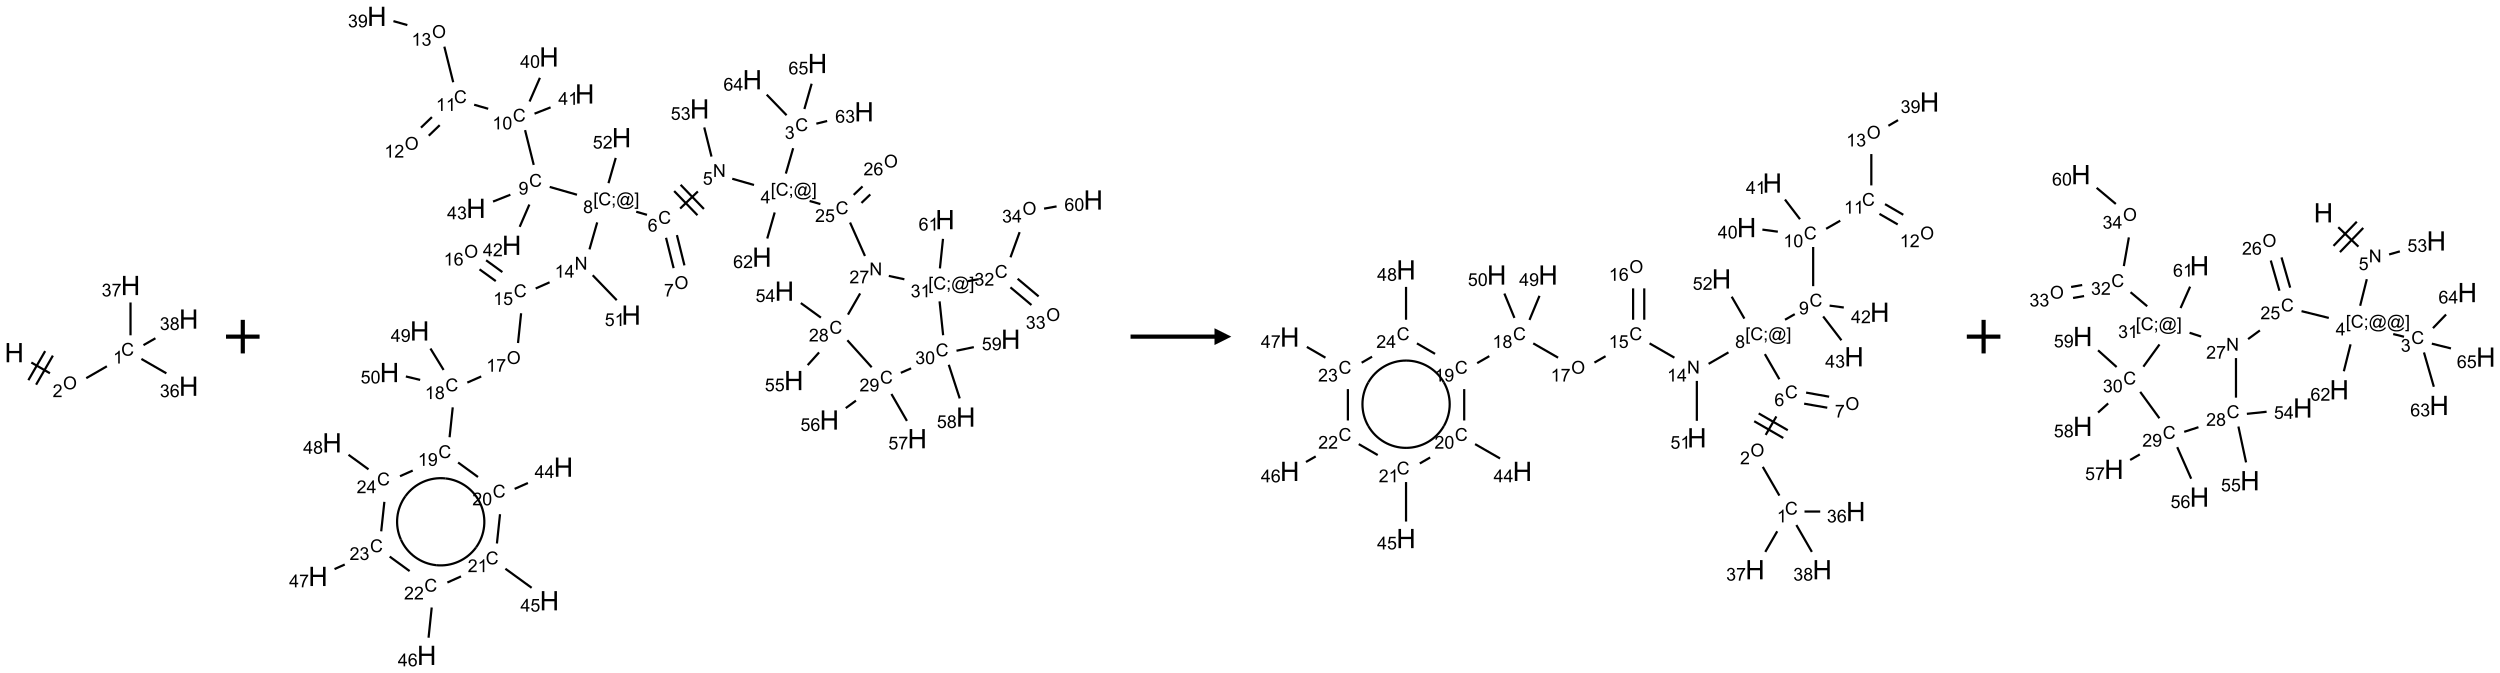 <?xml version="1.0" encoding="UTF-8"?>
<svg xmlns="http://www.w3.org/2000/svg" xmlns:xlink="http://www.w3.org/1999/xlink" width="1489" height="401" viewBox="0 0 1489 401">
<defs>
<g>
<g id="glyph-0-0">
<path d="M 2 0 L 2 -10 L 10 -10 L 10 0 Z M 2.25 -0.25 L 9.75 -0.25 L 9.75 -9.75 L 2.25 -9.75 Z M 2.25 -0.25 "/>
</g>
<g id="glyph-0-1">
<path d="M 1.281 0 L 1.281 -11.453 L 2.797 -11.453 L 2.797 -6.75 L 8.75 -6.75 L 8.75 -11.453 L 10.266 -11.453 L 10.266 0 L 8.75 0 L 8.75 -5.398 L 2.797 -5.398 L 2.797 0 Z M 1.281 0 "/>
</g>
<g id="glyph-1-0">
<path d="M 1.332 0 L 1.332 -6.668 L 6.668 -6.668 L 6.668 0 Z M 1.5 -0.168 L 6.5 -0.168 L 6.5 -6.5 L 1.5 -6.5 Z M 1.5 -0.168 "/>
</g>
<g id="glyph-1-1">
<path d="M 0.516 -3.719 C 0.516 -4.984 0.855 -5.977 1.535 -6.695 C 2.215 -7.414 3.094 -7.77 4.172 -7.77 C 4.875 -7.77 5.512 -7.602 6.078 -7.266 C 6.645 -6.93 7.074 -6.461 7.371 -5.855 C 7.668 -5.254 7.816 -4.57 7.816 -3.809 C 7.816 -3.035 7.66 -2.34 7.348 -1.73 C 7.035 -1.117 6.594 -0.656 6.02 -0.34 C 5.449 -0.027 4.828 0.129 4.168 0.129 C 3.449 0.129 2.805 -0.043 2.238 -0.391 C 1.672 -0.738 1.246 -1.211 0.953 -1.812 C 0.66 -2.414 0.516 -3.047 0.516 -3.719 Z M 1.559 -3.703 C 1.559 -2.781 1.805 -2.059 2.301 -1.527 C 2.793 -1 3.414 -0.734 4.16 -0.734 C 4.922 -0.734 5.547 -1 6.039 -1.535 C 6.531 -2.07 6.777 -2.828 6.777 -3.812 C 6.777 -4.434 6.672 -4.977 6.461 -5.441 C 6.25 -5.902 5.945 -6.262 5.539 -6.52 C 5.133 -6.773 4.68 -6.902 4.176 -6.902 C 3.461 -6.902 2.848 -6.656 2.332 -6.164 C 1.816 -5.672 1.559 -4.852 1.559 -3.703 Z M 1.559 -3.703 "/>
</g>
<g id="glyph-1-2">
<path d="M 5.371 -0.902 L 5.371 0 L 0.324 0 C 0.316 -0.227 0.352 -0.441 0.434 -0.652 C 0.562 -0.996 0.766 -1.332 1.051 -1.668 C 1.332 -2 1.742 -2.387 2.277 -2.824 C 3.105 -3.504 3.668 -4.043 3.957 -4.441 C 4.25 -4.84 4.395 -5.215 4.395 -5.566 C 4.395 -5.938 4.262 -6.254 3.996 -6.508 C 3.73 -6.762 3.387 -6.891 2.957 -6.891 C 2.508 -6.891 2.145 -6.754 1.875 -6.484 C 1.605 -6.215 1.469 -5.84 1.465 -5.359 L 0.5 -5.457 C 0.566 -6.176 0.812 -6.727 1.246 -7.102 C 1.676 -7.477 2.254 -7.668 2.98 -7.668 C 3.711 -7.668 4.293 -7.465 4.719 -7.059 C 5.145 -6.652 5.359 -6.148 5.359 -5.547 C 5.359 -5.242 5.297 -4.941 5.172 -4.645 C 5.047 -4.352 4.84 -4.039 4.551 -3.715 C 4.262 -3.387 3.777 -2.938 3.105 -2.371 C 2.543 -1.898 2.18 -1.578 2.02 -1.41 C 1.859 -1.242 1.73 -1.07 1.625 -0.902 Z M 5.371 -0.902 "/>
</g>
<g id="glyph-1-3">
<path d="M 6.27 -2.676 L 7.281 -2.422 C 7.07 -1.594 6.688 -0.961 6.137 -0.523 C 5.586 -0.086 4.914 0.129 4.121 0.129 C 3.297 0.129 2.629 -0.039 2.113 -0.371 C 1.598 -0.707 1.203 -1.191 0.934 -1.828 C 0.664 -2.465 0.531 -3.145 0.531 -3.875 C 0.531 -4.672 0.684 -5.363 0.988 -5.957 C 1.293 -6.547 1.723 -6.996 2.285 -7.305 C 2.844 -7.613 3.461 -7.766 4.137 -7.766 C 4.898 -7.766 5.543 -7.57 6.062 -7.184 C 6.582 -6.793 6.945 -6.246 7.152 -5.543 L 6.156 -5.309 C 5.98 -5.863 5.723 -6.266 5.387 -6.52 C 5.051 -6.773 4.625 -6.902 4.113 -6.902 C 3.527 -6.902 3.039 -6.762 2.645 -6.48 C 2.25 -6.199 1.973 -5.82 1.812 -5.348 C 1.652 -4.871 1.574 -4.383 1.574 -3.879 C 1.574 -3.23 1.668 -2.664 1.855 -2.18 C 2.047 -1.695 2.34 -1.332 2.738 -1.094 C 3.137 -0.855 3.57 -0.734 4.035 -0.734 C 4.602 -0.734 5.082 -0.898 5.473 -1.223 C 5.867 -1.551 6.133 -2.035 6.27 -2.676 Z M 6.27 -2.676 "/>
</g>
<g id="glyph-1-4">
<path d="M 3.973 0 L 3.035 0 L 3.035 -5.973 C 2.809 -5.758 2.516 -5.543 2.148 -5.328 C 1.781 -5.113 1.453 -4.953 1.16 -4.844 L 1.16 -5.75 C 1.684 -5.996 2.145 -6.297 2.535 -6.645 C 2.93 -6.996 3.207 -7.336 3.371 -7.668 L 3.973 -7.668 Z M 3.973 0 "/>
</g>
<g id="glyph-1-5">
<path d="M 0.449 -2.016 L 1.387 -2.141 C 1.492 -1.609 1.676 -1.227 1.934 -0.992 C 2.191 -0.758 2.508 -0.641 2.879 -0.641 C 3.32 -0.641 3.695 -0.793 3.996 -1.098 C 4.301 -1.402 4.453 -1.781 4.453 -2.234 C 4.453 -2.664 4.312 -3.02 4.031 -3.301 C 3.75 -3.578 3.391 -3.719 2.957 -3.719 C 2.781 -3.719 2.562 -3.684 2.297 -3.613 L 2.402 -4.438 C 2.465 -4.43 2.516 -4.426 2.551 -4.426 C 2.949 -4.426 3.312 -4.531 3.629 -4.738 C 3.949 -4.949 4.109 -5.27 4.109 -5.703 C 4.109 -6.047 3.992 -6.332 3.762 -6.559 C 3.527 -6.785 3.227 -6.895 2.859 -6.895 C 2.496 -6.895 2.191 -6.781 1.949 -6.551 C 1.707 -6.324 1.547 -5.98 1.48 -5.52 L 0.543 -5.688 C 0.656 -6.316 0.918 -6.805 1.324 -7.148 C 1.73 -7.492 2.234 -7.668 2.84 -7.668 C 3.254 -7.668 3.641 -7.578 3.988 -7.398 C 4.34 -7.219 4.609 -6.977 4.793 -6.668 C 4.98 -6.359 5.074 -6.031 5.074 -5.684 C 5.074 -5.352 4.984 -5.051 4.809 -4.781 C 4.629 -4.512 4.367 -4.297 4.02 -4.137 C 4.473 -4.031 4.824 -3.816 5.074 -3.488 C 5.324 -3.16 5.449 -2.75 5.449 -2.254 C 5.449 -1.59 5.203 -1.023 4.719 -0.559 C 4.234 -0.098 3.617 0.137 2.875 0.137 C 2.203 0.137 1.648 -0.062 1.207 -0.465 C 0.762 -0.863 0.512 -1.379 0.449 -2.016 Z M 0.449 -2.016 "/>
</g>
<g id="glyph-1-6">
<path d="M 5.309 -5.766 L 4.375 -5.691 C 4.293 -6.059 4.172 -6.328 4.02 -6.496 C 3.766 -6.762 3.453 -6.895 3.082 -6.895 C 2.785 -6.895 2.523 -6.812 2.297 -6.645 C 2 -6.43 1.77 -6.117 1.598 -5.703 C 1.43 -5.289 1.34 -4.703 1.332 -3.938 C 1.559 -4.281 1.836 -4.535 2.16 -4.703 C 2.488 -4.871 2.828 -4.953 3.188 -4.953 C 3.812 -4.953 4.344 -4.723 4.785 -4.262 C 5.223 -3.801 5.441 -3.207 5.441 -2.48 C 5.441 -2 5.34 -1.555 5.133 -1.145 C 4.926 -0.73 4.641 -0.418 4.281 -0.199 C 3.922 0.02 3.512 0.129 3.051 0.129 C 2.27 0.129 1.633 -0.156 1.141 -0.73 C 0.648 -1.305 0.402 -2.254 0.402 -3.574 C 0.402 -5.051 0.672 -6.121 1.219 -6.793 C 1.695 -7.375 2.336 -7.668 3.141 -7.668 C 3.742 -7.668 4.234 -7.5 4.617 -7.16 C 5 -6.824 5.23 -6.359 5.309 -5.766 Z M 1.48 -2.473 C 1.48 -2.152 1.547 -1.844 1.684 -1.547 C 1.82 -1.25 2.016 -1.027 2.262 -0.871 C 2.508 -0.719 2.766 -0.641 3.035 -0.641 C 3.434 -0.641 3.773 -0.801 4.059 -1.121 C 4.344 -1.441 4.484 -1.875 4.484 -2.422 C 4.484 -2.949 4.344 -3.367 4.062 -3.668 C 3.781 -3.973 3.426 -4.125 3 -4.125 C 2.578 -4.125 2.219 -3.973 1.922 -3.668 C 1.625 -3.363 1.48 -2.969 1.48 -2.473 Z M 1.48 -2.473 "/>
</g>
<g id="glyph-1-7">
<path d="M 0.504 -6.637 L 0.504 -7.535 L 5.449 -7.535 L 5.449 -6.809 C 4.961 -6.289 4.48 -5.602 4.004 -4.746 C 3.527 -3.887 3.156 -3.004 2.895 -2.098 C 2.707 -1.461 2.59 -0.762 2.535 0 L 1.574 0 C 1.582 -0.602 1.703 -1.328 1.926 -2.176 C 2.152 -3.027 2.477 -3.848 2.898 -4.637 C 3.32 -5.426 3.77 -6.094 4.246 -6.637 Z M 0.504 -6.637 "/>
</g>
<g id="glyph-1-8">
<path d="M 1.887 -4.141 C 1.496 -4.281 1.207 -4.484 1.02 -4.75 C 0.832 -5.016 0.738 -5.328 0.738 -5.699 C 0.738 -6.254 0.938 -6.719 1.34 -7.098 C 1.738 -7.477 2.27 -7.668 2.934 -7.668 C 3.598 -7.668 4.137 -7.473 4.543 -7.086 C 4.949 -6.699 5.152 -6.227 5.152 -5.672 C 5.152 -5.316 5.059 -5.008 4.871 -4.746 C 4.688 -4.484 4.406 -4.281 4.027 -4.141 C 4.496 -3.988 4.852 -3.742 5.098 -3.402 C 5.34 -3.062 5.465 -2.656 5.465 -2.184 C 5.465 -1.531 5.234 -0.98 4.77 -0.535 C 4.309 -0.09 3.703 0.129 2.949 0.129 C 2.195 0.129 1.586 -0.094 1.125 -0.539 C 0.664 -0.984 0.434 -1.543 0.434 -2.207 C 0.434 -2.703 0.559 -3.121 0.809 -3.457 C 1.062 -3.793 1.422 -4.02 1.887 -4.141 Z M 1.699 -5.73 C 1.699 -5.367 1.812 -5.074 2.047 -4.844 C 2.281 -4.613 2.582 -4.5 2.953 -4.5 C 3.312 -4.5 3.609 -4.613 3.84 -4.84 C 4.07 -5.066 4.188 -5.348 4.188 -5.676 C 4.188 -6.02 4.07 -6.309 3.832 -6.543 C 3.594 -6.777 3.297 -6.895 2.941 -6.895 C 2.586 -6.895 2.289 -6.781 2.051 -6.551 C 1.816 -6.324 1.699 -6.047 1.699 -5.73 Z M 1.395 -2.203 C 1.395 -1.938 1.461 -1.676 1.586 -1.426 C 1.711 -1.176 1.902 -0.984 2.152 -0.848 C 2.402 -0.711 2.672 -0.641 2.957 -0.641 C 3.406 -0.641 3.777 -0.785 4.066 -1.074 C 4.359 -1.363 4.504 -1.727 4.504 -2.172 C 4.504 -2.625 4.355 -2.996 4.055 -3.293 C 3.754 -3.586 3.379 -3.734 2.926 -3.734 C 2.484 -3.734 2.121 -3.59 1.832 -3.297 C 1.543 -3.004 1.395 -2.641 1.395 -2.203 Z M 1.395 -2.203 "/>
</g>
<g id="glyph-1-9">
<path d="M 0.723 2.121 L 0.723 -7.637 L 2.793 -7.637 L 2.793 -6.859 L 1.66 -6.859 L 1.66 1.344 L 2.793 1.344 L 2.793 2.121 Z M 0.723 2.121 "/>
</g>
<g id="glyph-1-10">
<path d="M 0.949 -4.465 L 0.949 -5.531 L 2.016 -5.531 L 2.016 -4.465 Z M 0.949 0 L 0.949 -1.066 L 2.016 -1.066 L 2.016 0 C 2.016 0.391 1.945 0.711 1.809 0.949 C 1.668 1.191 1.449 1.379 1.145 1.512 L 0.887 1.109 C 1.082 1.023 1.23 0.895 1.324 0.727 C 1.418 0.559 1.469 0.316 1.48 0 Z M 0.949 0 "/>
</g>
<g id="glyph-1-11">
<path d="M 6.047 -0.848 C 5.82 -0.59 5.57 -0.379 5.289 -0.223 C 5.008 -0.062 4.73 0.016 4.449 0.016 C 4.141 0.016 3.84 -0.074 3.547 -0.254 C 3.254 -0.434 3.02 -0.715 2.836 -1.09 C 2.652 -1.465 2.562 -1.875 2.562 -2.324 C 2.562 -2.875 2.703 -3.43 2.988 -3.98 C 3.27 -4.535 3.621 -4.953 4.043 -5.23 C 4.461 -5.508 4.871 -5.645 5.266 -5.645 C 5.566 -5.645 5.855 -5.566 6.129 -5.41 C 6.402 -5.25 6.641 -5.012 6.84 -4.688 L 7.016 -5.496 L 7.949 -5.496 L 7.199 -2 C 7.094 -1.516 7.043 -1.246 7.043 -1.191 C 7.043 -1.098 7.078 -1.02 7.148 -0.949 C 7.219 -0.883 7.305 -0.848 7.406 -0.848 C 7.59 -0.848 7.832 -0.953 8.129 -1.168 C 8.527 -1.445 8.84 -1.816 9.07 -2.285 C 9.301 -2.75 9.418 -3.234 9.418 -3.73 C 9.418 -4.309 9.27 -4.852 8.973 -5.355 C 8.676 -5.859 8.23 -6.262 7.645 -6.562 C 7.055 -6.863 6.406 -7.016 5.691 -7.016 C 4.879 -7.016 4.137 -6.824 3.465 -6.445 C 2.793 -6.066 2.273 -5.52 1.902 -4.809 C 1.535 -4.098 1.348 -3.34 1.348 -2.527 C 1.348 -1.676 1.535 -0.941 1.902 -0.328 C 2.273 0.285 2.809 0.742 3.508 1.035 C 4.207 1.328 4.984 1.473 5.832 1.473 C 6.742 1.473 7.504 1.32 8.121 1.016 C 8.734 0.711 9.195 0.34 9.5 -0.098 L 10.441 -0.098 C 10.266 0.266 9.961 0.637 9.531 1.016 C 9.102 1.395 8.59 1.695 7.996 1.914 C 7.402 2.133 6.688 2.246 5.848 2.246 C 5.078 2.246 4.367 2.145 3.715 1.949 C 3.066 1.75 2.512 1.453 2.051 1.055 C 1.594 0.656 1.25 0.199 1.016 -0.316 C 0.723 -0.973 0.578 -1.684 0.578 -2.441 C 0.578 -3.289 0.75 -4.098 1.098 -4.863 C 1.523 -5.805 2.125 -6.527 2.902 -7.027 C 3.684 -7.527 4.629 -7.777 5.738 -7.777 C 6.602 -7.777 7.375 -7.602 8.059 -7.246 C 8.746 -6.895 9.285 -6.371 9.684 -5.672 C 10.02 -5.07 10.188 -4.418 10.188 -3.715 C 10.188 -2.707 9.832 -1.812 9.125 -1.031 C 8.492 -0.328 7.801 0.02 7.051 0.02 C 6.812 0.02 6.617 -0.016 6.473 -0.09 C 6.324 -0.16 6.215 -0.266 6.145 -0.402 C 6.102 -0.488 6.066 -0.637 6.047 -0.848 Z M 3.527 -2.262 C 3.527 -1.785 3.641 -1.414 3.863 -1.152 C 4.09 -0.887 4.348 -0.754 4.641 -0.754 C 4.836 -0.754 5.039 -0.812 5.254 -0.93 C 5.469 -1.047 5.676 -1.219 5.871 -1.449 C 6.066 -1.676 6.23 -1.969 6.355 -2.32 C 6.48 -2.672 6.543 -3.027 6.543 -3.379 C 6.543 -3.852 6.426 -4.219 6.191 -4.48 C 5.957 -4.738 5.672 -4.871 5.332 -4.871 C 5.109 -4.871 4.902 -4.812 4.707 -4.699 C 4.512 -4.586 4.32 -4.406 4.137 -4.156 C 3.953 -3.906 3.805 -3.602 3.691 -3.246 C 3.582 -2.887 3.527 -2.559 3.527 -2.262 Z M 3.527 -2.262 "/>
</g>
<g id="glyph-1-12">
<path d="M 2.27 2.121 L 0.203 2.121 L 0.203 1.344 L 1.332 1.344 L 1.332 -6.859 L 0.203 -6.859 L 0.203 -7.637 L 2.27 -7.637 Z M 2.27 2.121 "/>
</g>
<g id="glyph-1-13">
<path d="M 3.449 0 L 3.449 -1.828 L 0.137 -1.828 L 0.137 -2.688 L 3.621 -7.637 L 4.387 -7.637 L 4.387 -2.688 L 5.418 -2.688 L 5.418 -1.828 L 4.387 -1.828 L 4.387 0 Z M 3.449 -2.688 L 3.449 -6.129 L 1.059 -2.688 Z M 3.449 -2.688 "/>
</g>
<g id="glyph-1-14">
<path d="M 0.812 0 L 0.812 -7.637 L 1.848 -7.637 L 5.859 -1.641 L 5.859 -7.637 L 6.828 -7.637 L 6.828 0 L 5.793 0 L 1.781 -6 L 1.781 0 Z M 0.812 0 "/>
</g>
<g id="glyph-1-15">
<path d="M 0.441 -2 L 1.426 -2.082 C 1.5 -1.605 1.668 -1.242 1.934 -1.004 C 2.199 -0.762 2.52 -0.641 2.895 -0.641 C 3.348 -0.641 3.73 -0.812 4.043 -1.152 C 4.355 -1.492 4.512 -1.941 4.512 -2.504 C 4.512 -3.039 4.359 -3.461 4.059 -3.77 C 3.758 -4.078 3.367 -4.234 2.879 -4.234 C 2.578 -4.234 2.305 -4.164 2.062 -4.027 C 1.82 -3.891 1.629 -3.715 1.488 -3.496 L 0.609 -3.609 L 1.348 -7.531 L 5.145 -7.531 L 5.145 -6.637 L 2.098 -6.637 L 1.688 -4.582 C 2.145 -4.902 2.625 -5.062 3.129 -5.062 C 3.797 -5.062 4.359 -4.832 4.816 -4.371 C 5.277 -3.91 5.504 -3.312 5.504 -2.59 C 5.504 -1.898 5.305 -1.301 4.902 -0.797 C 4.41 -0.18 3.742 0.129 2.895 0.129 C 2.199 0.129 1.633 -0.062 1.195 -0.453 C 0.758 -0.844 0.504 -1.359 0.441 -2 Z M 0.441 -2 "/>
</g>
<g id="glyph-1-16">
<path d="M 0.582 -1.766 L 1.484 -1.848 C 1.562 -1.426 1.707 -1.117 1.922 -0.926 C 2.137 -0.734 2.414 -0.641 2.75 -0.641 C 3.039 -0.641 3.289 -0.707 3.508 -0.84 C 3.727 -0.973 3.902 -1.148 4.043 -1.367 C 4.18 -1.586 4.297 -1.887 4.391 -2.262 C 4.484 -2.637 4.531 -3.016 4.531 -3.406 C 4.531 -3.449 4.531 -3.512 4.527 -3.594 C 4.34 -3.297 4.082 -3.055 3.758 -2.867 C 3.434 -2.68 3.082 -2.59 2.703 -2.59 C 2.07 -2.59 1.535 -2.816 1.098 -3.277 C 0.66 -3.734 0.441 -4.34 0.441 -5.09 C 0.441 -5.863 0.672 -6.484 1.129 -6.957 C 1.586 -7.43 2.156 -7.668 2.844 -7.668 C 3.34 -7.668 3.793 -7.531 4.207 -7.266 C 4.617 -7 4.93 -6.617 5.145 -6.121 C 5.355 -5.629 5.465 -4.91 5.465 -3.973 C 5.465 -2.996 5.359 -2.223 5.145 -1.645 C 4.934 -1.066 4.617 -0.625 4.199 -0.324 C 3.781 -0.02 3.293 0.129 2.73 0.129 C 2.133 0.129 1.645 -0.035 1.266 -0.367 C 0.887 -0.699 0.66 -1.164 0.582 -1.766 Z M 4.422 -5.137 C 4.422 -5.676 4.277 -6.102 3.992 -6.418 C 3.707 -6.734 3.359 -6.891 2.957 -6.891 C 2.543 -6.891 2.18 -6.719 1.871 -6.379 C 1.562 -6.039 1.406 -5.598 1.406 -5.059 C 1.406 -4.57 1.555 -4.176 1.848 -3.871 C 2.141 -3.566 2.5 -3.418 2.934 -3.418 C 3.367 -3.418 3.723 -3.57 4.004 -3.871 C 4.281 -4.176 4.422 -4.598 4.422 -5.137 Z M 4.422 -5.137 "/>
</g>
<g id="glyph-1-17">
<path d="M 0.441 -3.766 C 0.441 -4.668 0.535 -5.395 0.723 -5.945 C 0.906 -6.496 1.184 -6.922 1.551 -7.219 C 1.918 -7.516 2.375 -7.668 2.934 -7.668 C 3.344 -7.668 3.703 -7.586 4.012 -7.418 C 4.32 -7.254 4.574 -7.016 4.777 -6.707 C 4.977 -6.395 5.137 -6.016 5.25 -5.57 C 5.363 -5.125 5.422 -4.523 5.422 -3.766 C 5.422 -2.871 5.328 -2.148 5.145 -1.598 C 4.961 -1.047 4.688 -0.621 4.32 -0.32 C 3.953 -0.02 3.492 0.129 2.934 0.129 C 2.195 0.129 1.617 -0.133 1.199 -0.66 C 0.695 -1.297 0.441 -2.332 0.441 -3.766 Z M 1.406 -3.766 C 1.406 -2.512 1.555 -1.68 1.848 -1.262 C 2.141 -0.848 2.5 -0.641 2.934 -0.641 C 3.363 -0.641 3.727 -0.848 4.02 -1.266 C 4.312 -1.684 4.457 -2.516 4.457 -3.766 C 4.457 -5.023 4.312 -5.859 4.02 -6.27 C 3.727 -6.684 3.359 -6.891 2.922 -6.891 C 2.492 -6.891 2.148 -6.707 1.891 -6.344 C 1.566 -5.879 1.406 -5.02 1.406 -3.766 Z M 1.406 -3.766 "/>
</g>
</g>
</defs>
<path fill="none" stroke-width="0.033" stroke-linecap="butt" stroke-linejoin="miter" stroke="rgb(0%, 0%, 0%)" stroke-opacity="1" stroke-miterlimit="10" d="M 0.255 1.147 L 0.532 1.307 " transform="matrix(40, 0, 0, 40, 8.457, 170.035)"/>
<path fill="none" stroke-width="0.033" stroke-linecap="butt" stroke-linejoin="miter" stroke="rgb(0%, 0%, 0%)" stroke-opacity="1" stroke-miterlimit="10" d="M 0.326 1.477 L 0.576 1.044 " transform="matrix(40, 0, 0, 40, 8.457, 170.035)"/>
<path fill="none" stroke-width="0.033" stroke-linecap="butt" stroke-linejoin="miter" stroke="rgb(0%, 0%, 0%)" stroke-opacity="1" stroke-miterlimit="10" d="M 0.211 1.41 L 0.461 0.977 " transform="matrix(40, 0, 0, 40, 8.457, 170.035)"/>
<path fill="none" stroke-width="0.033" stroke-linecap="butt" stroke-linejoin="miter" stroke="rgb(0%, 0%, 0%)" stroke-opacity="1" stroke-miterlimit="10" d="M 1.073 1.38 L 1.38 1.203 " transform="matrix(40, 0, 0, 40, 8.457, 170.035)"/>
<path fill="none" stroke-width="0.033" stroke-linecap="butt" stroke-linejoin="miter" stroke="rgb(0%, 0%, 0%)" stroke-opacity="1" stroke-miterlimit="10" d="M 1.894 1.094 L 2.266 1.308 " transform="matrix(40, 0, 0, 40, 8.457, 170.035)"/>
<path fill="none" stroke-width="0.033" stroke-linecap="butt" stroke-linejoin="miter" stroke="rgb(0%, 0%, 0%)" stroke-opacity="1" stroke-miterlimit="10" d="M 1.732 0.742 L 1.732 0.253 " transform="matrix(40, 0, 0, 40, 8.457, 170.035)"/>
<path fill="none" stroke-width="0.033" stroke-linecap="butt" stroke-linejoin="miter" stroke="rgb(0%, 0%, 0%)" stroke-opacity="1" stroke-miterlimit="10" d="M 1.925 0.888 L 2.103 0.786 " transform="matrix(40, 0, 0, 40, 8.457, 170.035)"/>
<g fill="rgb(0%, 0%, 0%)" fill-opacity="1">
<use xlink:href="#glyph-0-1" x="2.684" y="215.762"/>
</g>
<g fill="rgb(0%, 0%, 0%)" fill-opacity="1">
<use xlink:href="#glyph-1-1" x="37.52" y="231.883"/>
</g>
<g fill="rgb(0%, 0%, 0%)" fill-opacity="1">
<use xlink:href="#glyph-1-2" x="31.332" y="236.516"/>
</g>
<g fill="rgb(0%, 0%, 0%)" fill-opacity="1">
<use xlink:href="#glyph-1-3" x="72.145" y="211.879"/>
</g>
<g fill="rgb(0%, 0%, 0%)" fill-opacity="1">
<use xlink:href="#glyph-1-4" x="67.367" y="216.516"/>
</g>
<g fill="rgb(0%, 0%, 0%)" fill-opacity="1">
<use xlink:href="#glyph-0-1" x="106.609" y="235.762"/>
</g>
<g fill="rgb(0%, 0%, 0%)" fill-opacity="1">
<use xlink:href="#glyph-1-5" x="95.18" y="236.555"/>
<use xlink:href="#glyph-1-6" x="101.112" y="236.555"/>
</g>
<g fill="rgb(0%, 0%, 0%)" fill-opacity="1">
<use xlink:href="#glyph-0-1" x="71.965" y="175.762"/>
</g>
<g fill="rgb(0%, 0%, 0%)" fill-opacity="1">
<use xlink:href="#glyph-1-5" x="60.531" y="176.555"/>
<use xlink:href="#glyph-1-7" x="66.464" y="176.555"/>
</g>
<g fill="rgb(0%, 0%, 0%)" fill-opacity="1">
<use xlink:href="#glyph-0-1" x="106.609" y="195.762"/>
</g>
<g fill="rgb(0%, 0%, 0%)" fill-opacity="1">
<use xlink:href="#glyph-1-5" x="95.16" y="196.555"/>
<use xlink:href="#glyph-1-8" x="101.092" y="196.555"/>
</g>
<path fill="none" stroke-width="0.062" stroke-linecap="butt" stroke-linejoin="miter" stroke="rgb(0%, 0%, 0%)" stroke-opacity="1" stroke-miterlimit="10" d="M -0 0 L 0.5 0 M 0.25 -0.25 L 0.25 0.25 " transform="matrix(40, 0, 0, 40, 134.605, 200.5)"/>
<path fill="none" stroke-width="0.033" stroke-linecap="butt" stroke-linejoin="miter" stroke="rgb(0%, 0%, 0%)" stroke-opacity="1" stroke-miterlimit="10" d="M 7.075 1.963 L 6.966 2.341 " transform="matrix(40, 0, 0, 40, 189.41, 9.742)"/>
<path fill="none" stroke-width="0.033" stroke-linecap="butt" stroke-linejoin="miter" stroke="rgb(0%, 0%, 0%)" stroke-opacity="1" stroke-miterlimit="10" d="M 6.492 2.511 L 6.168 2.418 " transform="matrix(40, 0, 0, 40, 189.41, 9.742)"/>
<path fill="none" stroke-width="0.033" stroke-linecap="butt" stroke-linejoin="miter" stroke="rgb(0%, 0%, 0%)" stroke-opacity="1" stroke-miterlimit="10" d="M 5.656 2.607 L 5.392 2.862 " transform="matrix(40, 0, 0, 40, 189.41, 9.742)"/>
<path fill="none" stroke-width="0.033" stroke-linecap="butt" stroke-linejoin="miter" stroke="rgb(0%, 0%, 0%)" stroke-opacity="1" stroke-miterlimit="10" d="M 5.303 2.601 L 5.65 2.961 " transform="matrix(40, 0, 0, 40, 189.41, 9.742)"/>
<path fill="none" stroke-width="0.033" stroke-linecap="butt" stroke-linejoin="miter" stroke="rgb(0%, 0%, 0%)" stroke-opacity="1" stroke-miterlimit="10" d="M 5.399 2.508 L 5.746 2.868 " transform="matrix(40, 0, 0, 40, 189.41, 9.742)"/>
<path fill="none" stroke-width="0.033" stroke-linecap="butt" stroke-linejoin="miter" stroke="rgb(0%, 0%, 0%)" stroke-opacity="1" stroke-miterlimit="10" d="M 5.182 3.297 L 5.295 3.749 " transform="matrix(40, 0, 0, 40, 189.41, 9.742)"/>
<path fill="none" stroke-width="0.033" stroke-linecap="butt" stroke-linejoin="miter" stroke="rgb(0%, 0%, 0%)" stroke-opacity="1" stroke-miterlimit="10" d="M 5.344 3.257 L 5.456 3.708 " transform="matrix(40, 0, 0, 40, 189.41, 9.742)"/>
<path fill="none" stroke-width="0.033" stroke-linecap="butt" stroke-linejoin="miter" stroke="rgb(0%, 0%, 0%)" stroke-opacity="1" stroke-miterlimit="10" d="M 4.898 2.955 L 4.738 2.909 " transform="matrix(40, 0, 0, 40, 189.41, 9.742)"/>
<path fill="none" stroke-width="0.033" stroke-linecap="butt" stroke-linejoin="miter" stroke="rgb(0%, 0%, 0%)" stroke-opacity="1" stroke-miterlimit="10" d="M 3.856 2.656 L 3.45 2.54 " transform="matrix(40, 0, 0, 40, 189.41, 9.742)"/>
<path fill="none" stroke-width="0.033" stroke-linecap="butt" stroke-linejoin="miter" stroke="rgb(0%, 0%, 0%)" stroke-opacity="1" stroke-miterlimit="10" d="M 3.212 2.212 L 3.083 1.694 " transform="matrix(40, 0, 0, 40, 189.41, 9.742)"/>
<path fill="none" stroke-width="0.033" stroke-linecap="butt" stroke-linejoin="miter" stroke="rgb(0%, 0%, 0%)" stroke-opacity="1" stroke-miterlimit="10" d="M 2.534 1.376 L 2.325 1.316 " transform="matrix(40, 0, 0, 40, 189.41, 9.742)"/>
<path fill="none" stroke-width="0.033" stroke-linecap="butt" stroke-linejoin="miter" stroke="rgb(0%, 0%, 0%)" stroke-opacity="1" stroke-miterlimit="10" d="M 1.696 1.5 L 1.533 1.657 " transform="matrix(40, 0, 0, 40, 189.41, 9.742)"/>
<path fill="none" stroke-width="0.033" stroke-linecap="butt" stroke-linejoin="miter" stroke="rgb(0%, 0%, 0%)" stroke-opacity="1" stroke-miterlimit="10" d="M 1.812 1.62 L 1.649 1.777 " transform="matrix(40, 0, 0, 40, 189.41, 9.742)"/>
<path fill="none" stroke-width="0.033" stroke-linecap="butt" stroke-linejoin="miter" stroke="rgb(0%, 0%, 0%)" stroke-opacity="1" stroke-miterlimit="10" d="M 2.013 0.981 L 1.881 0.451 " transform="matrix(40, 0, 0, 40, 189.41, 9.742)"/>
<path fill="none" stroke-width="0.033" stroke-linecap="butt" stroke-linejoin="miter" stroke="rgb(0%, 0%, 0%)" stroke-opacity="1" stroke-miterlimit="10" d="M 1.33 0.13 L 1.123 0.071 " transform="matrix(40, 0, 0, 40, 189.41, 9.742)"/>
<path fill="none" stroke-width="0.033" stroke-linecap="butt" stroke-linejoin="miter" stroke="rgb(0%, 0%, 0%)" stroke-opacity="1" stroke-miterlimit="10" d="M 3.15 1.268 L 3.304 0.915 " transform="matrix(40, 0, 0, 40, 189.41, 9.742)"/>
<path fill="none" stroke-width="0.033" stroke-linecap="butt" stroke-linejoin="miter" stroke="rgb(0%, 0%, 0%)" stroke-opacity="1" stroke-miterlimit="10" d="M 3.224 1.449 L 3.463 1.355 " transform="matrix(40, 0, 0, 40, 189.41, 9.742)"/>
<path fill="none" stroke-width="0.033" stroke-linecap="butt" stroke-linejoin="miter" stroke="rgb(0%, 0%, 0%)" stroke-opacity="1" stroke-miterlimit="10" d="M 3.147 2.802 L 3.003 3.134 " transform="matrix(40, 0, 0, 40, 189.41, 9.742)"/>
<path fill="none" stroke-width="0.033" stroke-linecap="butt" stroke-linejoin="miter" stroke="rgb(0%, 0%, 0%)" stroke-opacity="1" stroke-miterlimit="10" d="M 2.864 2.656 L 2.606 2.758 " transform="matrix(40, 0, 0, 40, 189.41, 9.742)"/>
<path fill="none" stroke-width="0.033" stroke-linecap="butt" stroke-linejoin="miter" stroke="rgb(0%, 0%, 0%)" stroke-opacity="1" stroke-miterlimit="10" d="M 4.157 3.068 L 4.042 3.47 " transform="matrix(40, 0, 0, 40, 189.41, 9.742)"/>
<path fill="none" stroke-width="0.033" stroke-linecap="butt" stroke-linejoin="miter" stroke="rgb(0%, 0%, 0%)" stroke-opacity="1" stroke-miterlimit="10" d="M 3.448 3.96 L 3.241 4.052 " transform="matrix(40, 0, 0, 40, 189.41, 9.742)"/>
<path fill="none" stroke-width="0.033" stroke-linecap="butt" stroke-linejoin="miter" stroke="rgb(0%, 0%, 0%)" stroke-opacity="1" stroke-miterlimit="10" d="M 2.745 3.808 L 2.503 3.632 " transform="matrix(40, 0, 0, 40, 189.41, 9.742)"/>
<path fill="none" stroke-width="0.033" stroke-linecap="butt" stroke-linejoin="miter" stroke="rgb(0%, 0%, 0%)" stroke-opacity="1" stroke-miterlimit="10" d="M 2.647 3.942 L 2.405 3.767 " transform="matrix(40, 0, 0, 40, 189.41, 9.742)"/>
<path fill="none" stroke-width="0.033" stroke-linecap="butt" stroke-linejoin="miter" stroke="rgb(0%, 0%, 0%)" stroke-opacity="1" stroke-miterlimit="10" d="M 3.024 4.421 L 2.978 4.864 " transform="matrix(40, 0, 0, 40, 189.41, 9.742)"/>
<path fill="none" stroke-width="0.033" stroke-linecap="butt" stroke-linejoin="miter" stroke="rgb(0%, 0%, 0%)" stroke-opacity="1" stroke-miterlimit="10" d="M 2.43 5.362 L 2.223 5.453 " transform="matrix(40, 0, 0, 40, 189.41, 9.742)"/>
<path fill="none" stroke-width="0.033" stroke-linecap="butt" stroke-linejoin="miter" stroke="rgb(0%, 0%, 0%)" stroke-opacity="1" stroke-miterlimit="10" d="M 2.006 5.822 L 1.959 6.267 " transform="matrix(40, 0, 0, 40, 189.41, 9.742)"/>
<path fill="none" stroke-width="0.033" stroke-linecap="butt" stroke-linejoin="miter" stroke="rgb(0%, 0%, 0%)" stroke-opacity="1" stroke-miterlimit="10" d="M 2.086 6.643 L 2.382 6.859 " transform="matrix(40, 0, 0, 40, 189.41, 9.742)"/>
<path fill="none" stroke-width="0.033" stroke-linecap="butt" stroke-linejoin="miter" stroke="rgb(0%, 0%, 0%)" stroke-opacity="1" stroke-miterlimit="10" d="M 2.928 7.036 L 3.125 6.948 " transform="matrix(40, 0, 0, 40, 189.41, 9.742)"/>
<path fill="none" stroke-width="0.033" stroke-linecap="butt" stroke-linejoin="miter" stroke="rgb(0%, 0%, 0%)" stroke-opacity="1" stroke-miterlimit="10" d="M 2.71 7.413 L 2.664 7.849 " transform="matrix(40, 0, 0, 40, 189.41, 9.742)"/>
<path fill="none" stroke-width="0.033" stroke-linecap="butt" stroke-linejoin="miter" stroke="rgb(0%, 0%, 0%)" stroke-opacity="1" stroke-miterlimit="10" d="M 2.79 8.225 L 3.181 8.509 " transform="matrix(40, 0, 0, 40, 189.41, 9.742)"/>
<path fill="none" stroke-width="0.033" stroke-linecap="butt" stroke-linejoin="miter" stroke="rgb(0%, 0%, 0%)" stroke-opacity="1" stroke-miterlimit="10" d="M 2.129 8.339 L 1.926 8.43 " transform="matrix(40, 0, 0, 40, 189.41, 9.742)"/>
<path fill="none" stroke-width="0.033" stroke-linecap="butt" stroke-linejoin="miter" stroke="rgb(0%, 0%, 0%)" stroke-opacity="1" stroke-miterlimit="10" d="M 1.693 8.802 L 1.646 9.252 " transform="matrix(40, 0, 0, 40, 189.41, 9.742)"/>
<path fill="none" stroke-width="0.033" stroke-linecap="butt" stroke-linejoin="miter" stroke="rgb(0%, 0%, 0%)" stroke-opacity="1" stroke-miterlimit="10" d="M 1.364 8.26 L 1.067 8.044 " transform="matrix(40, 0, 0, 40, 189.41, 9.742)"/>
<path fill="none" stroke-width="0.033" stroke-linecap="butt" stroke-linejoin="miter" stroke="rgb(0%, 0%, 0%)" stroke-opacity="1" stroke-miterlimit="10" d="M 0.398 8.162 L 0.246 8.23 " transform="matrix(40, 0, 0, 40, 189.41, 9.742)"/>
<path fill="none" stroke-width="0.033" stroke-linecap="butt" stroke-linejoin="miter" stroke="rgb(0%, 0%, 0%)" stroke-opacity="1" stroke-miterlimit="10" d="M 0.941 7.668 L 0.988 7.229 " transform="matrix(40, 0, 0, 40, 189.41, 9.742)"/>
<path fill="none" stroke-width="0.033" stroke-linecap="butt" stroke-linejoin="miter" stroke="rgb(0%, 0%, 0%)" stroke-opacity="1" stroke-miterlimit="10" d="M 1.221 6.847 L 1.41 6.763 " transform="matrix(40, 0, 0, 40, 189.41, 9.742)"/>
<path fill="none" stroke-width="0.033" stroke-linecap="butt" stroke-linejoin="miter" stroke="rgb(0%, 0%, 0%)" stroke-opacity="1" stroke-miterlimit="10" d="M 0.752 6.745 L 0.454 6.528 " transform="matrix(40, 0, 0, 40, 189.41, 9.742)"/>
<path fill="none" stroke-width="0.033" stroke-linecap="butt" stroke-linejoin="miter" stroke="rgb(0%, 0%, 0%)" stroke-opacity="1" stroke-miterlimit="10" d="M 1.87 5.265 L 1.674 4.946 " transform="matrix(40, 0, 0, 40, 189.41, 9.742)"/>
<path fill="none" stroke-width="0.033" stroke-linecap="butt" stroke-linejoin="miter" stroke="rgb(0%, 0%, 0%)" stroke-opacity="1" stroke-miterlimit="10" d="M 1.521 5.413 L 1.308 5.362 " transform="matrix(40, 0, 0, 40, 189.41, 9.742)"/>
<path fill="none" stroke-width="0.033" stroke-linecap="butt" stroke-linejoin="miter" stroke="rgb(0%, 0%, 0%)" stroke-opacity="1" stroke-miterlimit="10" d="M 4.09 3.855 L 4.448 4.226 " transform="matrix(40, 0, 0, 40, 189.41, 9.742)"/>
<path fill="none" stroke-width="0.033" stroke-linecap="butt" stroke-linejoin="miter" stroke="rgb(0%, 0%, 0%)" stroke-opacity="1" stroke-miterlimit="10" d="M 4.325 2.484 L 4.433 2.108 " transform="matrix(40, 0, 0, 40, 189.41, 9.742)"/>
<path fill="none" stroke-width="0.033" stroke-linecap="butt" stroke-linejoin="miter" stroke="rgb(0%, 0%, 0%)" stroke-opacity="1" stroke-miterlimit="10" d="M 5.859 2.088 L 5.751 1.654 " transform="matrix(40, 0, 0, 40, 189.41, 9.742)"/>
<path fill="none" stroke-width="0.033" stroke-linecap="butt" stroke-linejoin="miter" stroke="rgb(0%, 0%, 0%)" stroke-opacity="1" stroke-miterlimit="10" d="M 7.32 2.749 L 7.48 2.795 " transform="matrix(40, 0, 0, 40, 189.41, 9.742)"/>
<path fill="none" stroke-width="0.033" stroke-linecap="butt" stroke-linejoin="miter" stroke="rgb(0%, 0%, 0%)" stroke-opacity="1" stroke-miterlimit="10" d="M 8.092 2.778 L 8.223 2.652 " transform="matrix(40, 0, 0, 40, 189.41, 9.742)"/>
<path fill="none" stroke-width="0.033" stroke-linecap="butt" stroke-linejoin="miter" stroke="rgb(0%, 0%, 0%)" stroke-opacity="1" stroke-miterlimit="10" d="M 7.976 2.658 L 8.108 2.532 " transform="matrix(40, 0, 0, 40, 189.41, 9.742)"/>
<path fill="none" stroke-width="0.033" stroke-linecap="butt" stroke-linejoin="miter" stroke="rgb(0%, 0%, 0%)" stroke-opacity="1" stroke-miterlimit="10" d="M 7.922 3.07 L 8.144 3.568 " transform="matrix(40, 0, 0, 40, 189.41, 9.742)"/>
<path fill="none" stroke-width="0.033" stroke-linecap="butt" stroke-linejoin="miter" stroke="rgb(0%, 0%, 0%)" stroke-opacity="1" stroke-miterlimit="10" d="M 8.072 4.126 L 7.891 4.441 " transform="matrix(40, 0, 0, 40, 189.41, 9.742)"/>
<path fill="none" stroke-width="0.033" stroke-linecap="butt" stroke-linejoin="miter" stroke="rgb(0%, 0%, 0%)" stroke-opacity="1" stroke-miterlimit="10" d="M 7.488 4.486 L 7.189 4.269 " transform="matrix(40, 0, 0, 40, 189.41, 9.742)"/>
<path fill="none" stroke-width="0.033" stroke-linecap="butt" stroke-linejoin="miter" stroke="rgb(0%, 0%, 0%)" stroke-opacity="1" stroke-miterlimit="10" d="M 7.461 5.004 L 7.291 5.193 " transform="matrix(40, 0, 0, 40, 189.41, 9.742)"/>
<path fill="none" stroke-width="0.033" stroke-linecap="butt" stroke-linejoin="miter" stroke="rgb(0%, 0%, 0%)" stroke-opacity="1" stroke-miterlimit="10" d="M 7.882 4.823 L 8.244 5.225 " transform="matrix(40, 0, 0, 40, 189.41, 9.742)"/>
<path fill="none" stroke-width="0.033" stroke-linecap="butt" stroke-linejoin="miter" stroke="rgb(0%, 0%, 0%)" stroke-opacity="1" stroke-miterlimit="10" d="M 8.01 5.722 L 7.858 5.833 " transform="matrix(40, 0, 0, 40, 189.41, 9.742)"/>
<path fill="none" stroke-width="0.033" stroke-linecap="butt" stroke-linejoin="miter" stroke="rgb(0%, 0%, 0%)" stroke-opacity="1" stroke-miterlimit="10" d="M 8.538 5.623 L 8.769 6.024 " transform="matrix(40, 0, 0, 40, 189.41, 9.742)"/>
<path fill="none" stroke-width="0.033" stroke-linecap="butt" stroke-linejoin="miter" stroke="rgb(0%, 0%, 0%)" stroke-opacity="1" stroke-miterlimit="10" d="M 8.678 5.308 L 8.831 5.241 " transform="matrix(40, 0, 0, 40, 189.41, 9.742)"/>
<path fill="none" stroke-width="0.033" stroke-linecap="butt" stroke-linejoin="miter" stroke="rgb(0%, 0%, 0%)" stroke-opacity="1" stroke-miterlimit="10" d="M 9.392 5.188 L 9.555 5.689 " transform="matrix(40, 0, 0, 40, 189.41, 9.742)"/>
<path fill="none" stroke-width="0.033" stroke-linecap="butt" stroke-linejoin="miter" stroke="rgb(0%, 0%, 0%)" stroke-opacity="1" stroke-miterlimit="10" d="M 9.507 4.979 L 9.765 4.925 " transform="matrix(40, 0, 0, 40, 189.41, 9.742)"/>
<path fill="none" stroke-width="0.033" stroke-linecap="butt" stroke-linejoin="miter" stroke="rgb(0%, 0%, 0%)" stroke-opacity="1" stroke-miterlimit="10" d="M 9.308 4.748 L 9.255 4.244 " transform="matrix(40, 0, 0, 40, 189.41, 9.742)"/>
<path fill="none" stroke-width="0.033" stroke-linecap="butt" stroke-linejoin="miter" stroke="rgb(0%, 0%, 0%)" stroke-opacity="1" stroke-miterlimit="10" d="M 8.731 3.915 L 8.499 3.865 " transform="matrix(40, 0, 0, 40, 189.41, 9.742)"/>
<path fill="none" stroke-width="0.033" stroke-linecap="butt" stroke-linejoin="miter" stroke="rgb(0%, 0%, 0%)" stroke-opacity="1" stroke-miterlimit="10" d="M 9.673 3.943 L 9.837 3.914 " transform="matrix(40, 0, 0, 40, 189.41, 9.742)"/>
<path fill="none" stroke-width="0.033" stroke-linecap="butt" stroke-linejoin="miter" stroke="rgb(0%, 0%, 0%)" stroke-opacity="1" stroke-miterlimit="10" d="M 10.31 4.035 L 10.623 4.298 " transform="matrix(40, 0, 0, 40, 189.41, 9.742)"/>
<path fill="none" stroke-width="0.033" stroke-linecap="butt" stroke-linejoin="miter" stroke="rgb(0%, 0%, 0%)" stroke-opacity="1" stroke-miterlimit="10" d="M 10.417 3.907 L 10.73 4.17 " transform="matrix(40, 0, 0, 40, 189.41, 9.742)"/>
<path fill="none" stroke-width="0.033" stroke-linecap="butt" stroke-linejoin="miter" stroke="rgb(0%, 0%, 0%)" stroke-opacity="1" stroke-miterlimit="10" d="M 10.311 3.588 L 10.447 3.213 " transform="matrix(40, 0, 0, 40, 189.41, 9.742)"/>
<path fill="none" stroke-width="0.033" stroke-linecap="butt" stroke-linejoin="miter" stroke="rgb(0%, 0%, 0%)" stroke-opacity="1" stroke-miterlimit="10" d="M 10.811 2.863 L 10.997 2.83 " transform="matrix(40, 0, 0, 40, 189.41, 9.742)"/>
<path fill="none" stroke-width="0.033" stroke-linecap="butt" stroke-linejoin="miter" stroke="rgb(0%, 0%, 0%)" stroke-opacity="1" stroke-miterlimit="10" d="M 9.26 3.753 L 9.306 3.313 " transform="matrix(40, 0, 0, 40, 189.41, 9.742)"/>
<path fill="none" stroke-width="0.033" stroke-linecap="butt" stroke-linejoin="miter" stroke="rgb(0%, 0%, 0%)" stroke-opacity="1" stroke-miterlimit="10" d="M 6.8 2.92 L 6.689 3.308 " transform="matrix(40, 0, 0, 40, 189.41, 9.742)"/>
<path fill="none" stroke-width="0.033" stroke-linecap="butt" stroke-linejoin="miter" stroke="rgb(0%, 0%, 0%)" stroke-opacity="1" stroke-miterlimit="10" d="M 7.42 1.598 L 7.581 1.558 " transform="matrix(40, 0, 0, 40, 189.41, 9.742)"/>
<path fill="none" stroke-width="0.033" stroke-linecap="butt" stroke-linejoin="miter" stroke="rgb(0%, 0%, 0%)" stroke-opacity="1" stroke-miterlimit="10" d="M 6.977 1.472 L 6.681 1.166 " transform="matrix(40, 0, 0, 40, 189.41, 9.742)"/>
<path fill="none" stroke-width="0.033" stroke-linecap="butt" stroke-linejoin="miter" stroke="rgb(0%, 0%, 0%)" stroke-opacity="1" stroke-miterlimit="10" d="M 7.242 1.38 L 7.35 1.003 " transform="matrix(40, 0, 0, 40, 189.41, 9.742)"/>
<path fill="none" stroke-width="0.033" stroke-linecap="butt" stroke-linejoin="miter" stroke="rgb(0%, 0%, 0%)" stroke-opacity="1" stroke-miterlimit="10" d="M 1.895 6.88 C 2.126 6.904 2.326 7.05 2.42 7.262 " transform="matrix(40, 0, 0, 40, 189.41, 9.742)"/>
<path fill="none" stroke-width="0.033" stroke-linecap="butt" stroke-linejoin="miter" stroke="rgb(0%, 0%, 0%)" stroke-opacity="1" stroke-miterlimit="10" d="M 1.302 7.144 C 1.438 6.956 1.664 6.856 1.895 6.88 " transform="matrix(40, 0, 0, 40, 189.41, 9.742)"/>
<path fill="none" stroke-width="0.033" stroke-linecap="butt" stroke-linejoin="miter" stroke="rgb(0%, 0%, 0%)" stroke-opacity="1" stroke-miterlimit="10" d="M 1.234 7.79 C 1.139 7.578 1.165 7.332 1.302 7.144 " transform="matrix(40, 0, 0, 40, 189.41, 9.742)"/>
<path fill="none" stroke-width="0.033" stroke-linecap="butt" stroke-linejoin="miter" stroke="rgb(0%, 0%, 0%)" stroke-opacity="1" stroke-miterlimit="10" d="M 1.759 8.172 C 1.528 8.147 1.328 8.002 1.234 7.79 " transform="matrix(40, 0, 0, 40, 189.41, 9.742)"/>
<path fill="none" stroke-width="0.033" stroke-linecap="butt" stroke-linejoin="miter" stroke="rgb(0%, 0%, 0%)" stroke-opacity="1" stroke-miterlimit="10" d="M 2.353 7.908 C 2.216 8.095 1.99 8.196 1.759 8.172 " transform="matrix(40, 0, 0, 40, 189.41, 9.742)"/>
<path fill="none" stroke-width="0.033" stroke-linecap="butt" stroke-linejoin="miter" stroke="rgb(0%, 0%, 0%)" stroke-opacity="1" stroke-miterlimit="10" d="M 2.42 7.262 C 2.515 7.474 2.489 7.72 2.353 7.908 " transform="matrix(40, 0, 0, 40, 189.41, 9.742)"/>
<g fill="rgb(0%, 0%, 0%)" fill-opacity="1">
<use xlink:href="#glyph-1-3" x="473.629" y="78.102"/>
</g>
<g fill="rgb(0%, 0%, 0%)" fill-opacity="1">
<use xlink:href="#glyph-1-5" x="467.379" y="82.738"/>
</g>
<g fill="rgb(0%, 0%, 0%)" fill-opacity="1">
<use xlink:href="#glyph-1-9" x="459.031" y="116.559"/>
<use xlink:href="#glyph-1-3" x="461.995" y="116.559"/>
<use xlink:href="#glyph-1-10" x="469.698" y="116.559"/>
<use xlink:href="#glyph-1-11" x="472.661" y="116.559"/>
<use xlink:href="#glyph-1-12" x="483.49" y="116.559"/>
</g>
<g fill="rgb(0%, 0%, 0%)" fill-opacity="1">
<use xlink:href="#glyph-1-13" x="453.008" y="121.156"/>
</g>
<g fill="rgb(0%, 0%, 0%)" fill-opacity="1">
<use xlink:href="#glyph-1-14" x="424.605" y="105.395"/>
</g>
<g fill="rgb(0%, 0%, 0%)" fill-opacity="1">
<use xlink:href="#glyph-1-15" x="418.578" y="110.031"/>
</g>
<g fill="rgb(0%, 0%, 0%)" fill-opacity="1">
<use xlink:href="#glyph-1-3" x="392.004" y="133.312"/>
</g>
<g fill="rgb(0%, 0%, 0%)" fill-opacity="1">
<use xlink:href="#glyph-1-6" x="385.758" y="137.949"/>
</g>
<g fill="rgb(0%, 0%, 0%)" fill-opacity="1">
<use xlink:href="#glyph-1-1" x="401.695" y="172.129"/>
</g>
<g fill="rgb(0%, 0%, 0%)" fill-opacity="1">
<use xlink:href="#glyph-1-7" x="395.43" y="176.633"/>
</g>
<g fill="rgb(0%, 0%, 0%)" fill-opacity="1">
<use xlink:href="#glyph-1-9" x="353.359" y="122.293"/>
<use xlink:href="#glyph-1-3" x="356.323" y="122.293"/>
<use xlink:href="#glyph-1-10" x="364.026" y="122.293"/>
<use xlink:href="#glyph-1-11" x="366.99" y="122.293"/>
<use xlink:href="#glyph-1-12" x="377.818" y="122.293"/>
</g>
<g fill="rgb(0%, 0%, 0%)" fill-opacity="1">
<use xlink:href="#glyph-1-8" x="347.285" y="126.922"/>
</g>
<g fill="rgb(0%, 0%, 0%)" fill-opacity="1">
<use xlink:href="#glyph-1-3" x="315.102" y="111.262"/>
</g>
<g fill="rgb(0%, 0%, 0%)" fill-opacity="1">
<use xlink:href="#glyph-1-16" x="308.836" y="115.898"/>
</g>
<g fill="rgb(0%, 0%, 0%)" fill-opacity="1">
<use xlink:href="#glyph-1-3" x="305.426" y="72.449"/>
</g>
<g fill="rgb(0%, 0%, 0%)" fill-opacity="1">
<use xlink:href="#glyph-1-4" x="293.266" y="77.086"/>
<use xlink:href="#glyph-1-17" x="299.198" y="77.086"/>
</g>
<g fill="rgb(0%, 0%, 0%)" fill-opacity="1">
<use xlink:href="#glyph-1-3" x="270.352" y="61.426"/>
</g>
<g fill="rgb(0%, 0%, 0%)" fill-opacity="1">
<use xlink:href="#glyph-1-4" x="259.641" y="66.059"/>
<use xlink:href="#glyph-1-4" x="265.573" y="66.059"/>
</g>
<g fill="rgb(0%, 0%, 0%)" fill-opacity="1">
<use xlink:href="#glyph-1-1" x="241.039" y="89.215"/>
</g>
<g fill="rgb(0%, 0%, 0%)" fill-opacity="1">
<use xlink:href="#glyph-1-4" x="228.918" y="93.848"/>
<use xlink:href="#glyph-1-2" x="234.85" y="93.848"/>
</g>
<g fill="rgb(0%, 0%, 0%)" fill-opacity="1">
<use xlink:href="#glyph-1-1" x="257.312" y="22.617"/>
</g>
<g fill="rgb(0%, 0%, 0%)" fill-opacity="1">
<use xlink:href="#glyph-1-4" x="245.113" y="27.25"/>
<use xlink:href="#glyph-1-5" x="251.046" y="27.25"/>
</g>
<g fill="rgb(0%, 0%, 0%)" fill-opacity="1">
<use xlink:href="#glyph-0-1" x="218.668" y="15.469"/>
</g>
<g fill="rgb(0%, 0%, 0%)" fill-opacity="1">
<use xlink:href="#glyph-1-5" x="207.219" y="16.262"/>
<use xlink:href="#glyph-1-16" x="213.151" y="16.262"/>
</g>
<g fill="rgb(0%, 0%, 0%)" fill-opacity="1">
<use xlink:href="#glyph-0-1" x="321.195" y="39.648"/>
</g>
<g fill="rgb(0%, 0%, 0%)" fill-opacity="1">
<use xlink:href="#glyph-1-13" x="309.789" y="40.441"/>
<use xlink:href="#glyph-1-17" x="315.721" y="40.441"/>
</g>
<g fill="rgb(0%, 0%, 0%)" fill-opacity="1">
<use xlink:href="#glyph-0-1" x="342.465" y="61.672"/>
</g>
<g fill="rgb(0%, 0%, 0%)" fill-opacity="1">
<use xlink:href="#glyph-1-13" x="332.504" y="62.465"/>
<use xlink:href="#glyph-1-4" x="338.436" y="62.465"/>
</g>
<g fill="rgb(0%, 0%, 0%)" fill-opacity="1">
<use xlink:href="#glyph-0-1" x="298.973" y="151.828"/>
</g>
<g fill="rgb(0%, 0%, 0%)" fill-opacity="1">
<use xlink:href="#glyph-1-13" x="287.617" y="152.617"/>
<use xlink:href="#glyph-1-2" x="293.549" y="152.617"/>
</g>
<g fill="rgb(0%, 0%, 0%)" fill-opacity="1">
<use xlink:href="#glyph-0-1" x="277.707" y="129.805"/>
</g>
<g fill="rgb(0%, 0%, 0%)" fill-opacity="1">
<use xlink:href="#glyph-1-13" x="266.273" y="130.598"/>
<use xlink:href="#glyph-1-5" x="272.206" y="130.598"/>
</g>
<g fill="rgb(0%, 0%, 0%)" fill-opacity="1">
<use xlink:href="#glyph-1-14" x="342.246" y="160.605"/>
</g>
<g fill="rgb(0%, 0%, 0%)" fill-opacity="1">
<use xlink:href="#glyph-1-4" x="330.375" y="165.375"/>
<use xlink:href="#glyph-1-13" x="336.307" y="165.375"/>
</g>
<g fill="rgb(0%, 0%, 0%)" fill-opacity="1">
<use xlink:href="#glyph-1-3" x="305.984" y="177.008"/>
</g>
<g fill="rgb(0%, 0%, 0%)" fill-opacity="1">
<use xlink:href="#glyph-1-4" x="293.742" y="181.645"/>
<use xlink:href="#glyph-1-15" x="299.674" y="181.645"/>
</g>
<g fill="rgb(0%, 0%, 0%)" fill-opacity="1">
<use xlink:href="#glyph-1-1" x="276.465" y="153.5"/>
</g>
<g fill="rgb(0%, 0%, 0%)" fill-opacity="1">
<use xlink:href="#glyph-1-4" x="264.27" y="158.133"/>
<use xlink:href="#glyph-1-6" x="270.202" y="158.133"/>
</g>
<g fill="rgb(0%, 0%, 0%)" fill-opacity="1">
<use xlink:href="#glyph-1-1" x="301.82" y="216.793"/>
</g>
<g fill="rgb(0%, 0%, 0%)" fill-opacity="1">
<use xlink:href="#glyph-1-4" x="289.621" y="221.422"/>
<use xlink:href="#glyph-1-7" x="295.553" y="221.422"/>
</g>
<g fill="rgb(0%, 0%, 0%)" fill-opacity="1">
<use xlink:href="#glyph-1-3" x="265.262" y="233.059"/>
</g>
<g fill="rgb(0%, 0%, 0%)" fill-opacity="1">
<use xlink:href="#glyph-1-4" x="253.062" y="237.691"/>
<use xlink:href="#glyph-1-8" x="258.995" y="237.691"/>
</g>
<g fill="rgb(0%, 0%, 0%)" fill-opacity="1">
<use xlink:href="#glyph-1-3" x="261.082" y="272.84"/>
</g>
<g fill="rgb(0%, 0%, 0%)" fill-opacity="1">
<use xlink:href="#glyph-1-4" x="248.883" y="277.473"/>
<use xlink:href="#glyph-1-16" x="254.815" y="277.473"/>
</g>
<g fill="rgb(0%, 0%, 0%)" fill-opacity="1">
<use xlink:href="#glyph-1-3" x="293.441" y="296.352"/>
</g>
<g fill="rgb(0%, 0%, 0%)" fill-opacity="1">
<use xlink:href="#glyph-1-2" x="281.285" y="300.984"/>
<use xlink:href="#glyph-1-17" x="287.217" y="300.984"/>
</g>
<g fill="rgb(0%, 0%, 0%)" fill-opacity="1">
<use xlink:href="#glyph-0-1" x="329.805" y="283.965"/>
</g>
<g fill="rgb(0%, 0%, 0%)" fill-opacity="1">
<use xlink:href="#glyph-1-13" x="318.402" y="284.723"/>
<use xlink:href="#glyph-1-13" x="324.335" y="284.723"/>
</g>
<g fill="rgb(0%, 0%, 0%)" fill-opacity="1">
<use xlink:href="#glyph-1-3" x="289.262" y="336.129"/>
</g>
<g fill="rgb(0%, 0%, 0%)" fill-opacity="1">
<use xlink:href="#glyph-1-2" x="278.555" y="340.766"/>
<use xlink:href="#glyph-1-4" x="284.487" y="340.766"/>
</g>
<g fill="rgb(0%, 0%, 0%)" fill-opacity="1">
<use xlink:href="#glyph-0-1" x="321.441" y="363.523"/>
</g>
<g fill="rgb(0%, 0%, 0%)" fill-opacity="1">
<use xlink:href="#glyph-1-13" x="309.953" y="364.285"/>
<use xlink:href="#glyph-1-15" x="315.885" y="364.285"/>
</g>
<g fill="rgb(0%, 0%, 0%)" fill-opacity="1">
<use xlink:href="#glyph-1-3" x="252.719" y="352.398"/>
</g>
<g fill="rgb(0%, 0%, 0%)" fill-opacity="1">
<use xlink:href="#glyph-1-2" x="240.617" y="357.035"/>
<use xlink:href="#glyph-1-2" x="246.549" y="357.035"/>
</g>
<g fill="rgb(0%, 0%, 0%)" fill-opacity="1">
<use xlink:href="#glyph-0-1" x="248.359" y="396.062"/>
</g>
<g fill="rgb(0%, 0%, 0%)" fill-opacity="1">
<use xlink:href="#glyph-1-13" x="236.93" y="396.855"/>
<use xlink:href="#glyph-1-6" x="242.862" y="396.855"/>
</g>
<g fill="rgb(0%, 0%, 0%)" fill-opacity="1">
<use xlink:href="#glyph-1-3" x="220.359" y="328.887"/>
</g>
<g fill="rgb(0%, 0%, 0%)" fill-opacity="1">
<use xlink:href="#glyph-1-2" x="208.176" y="333.523"/>
<use xlink:href="#glyph-1-5" x="214.108" y="333.523"/>
</g>
<g fill="rgb(0%, 0%, 0%)" fill-opacity="1">
<use xlink:href="#glyph-0-1" x="183.637" y="349.043"/>
</g>
<g fill="rgb(0%, 0%, 0%)" fill-opacity="1">
<use xlink:href="#glyph-1-13" x="172.203" y="349.801"/>
<use xlink:href="#glyph-1-7" x="178.135" y="349.801"/>
</g>
<g fill="rgb(0%, 0%, 0%)" fill-opacity="1">
<use xlink:href="#glyph-1-3" x="224.539" y="289.109"/>
</g>
<g fill="rgb(0%, 0%, 0%)" fill-opacity="1">
<use xlink:href="#glyph-1-2" x="212.391" y="293.742"/>
<use xlink:href="#glyph-1-13" x="218.323" y="293.742"/>
</g>
<g fill="rgb(0%, 0%, 0%)" fill-opacity="1">
<use xlink:href="#glyph-0-1" x="192" y="269.48"/>
</g>
<g fill="rgb(0%, 0%, 0%)" fill-opacity="1">
<use xlink:href="#glyph-1-13" x="180.551" y="270.27"/>
<use xlink:href="#glyph-1-8" x="186.483" y="270.27"/>
</g>
<g fill="rgb(0%, 0%, 0%)" fill-opacity="1">
<use xlink:href="#glyph-0-1" x="244.184" y="202.836"/>
</g>
<g fill="rgb(0%, 0%, 0%)" fill-opacity="1">
<use xlink:href="#glyph-1-13" x="232.734" y="203.625"/>
<use xlink:href="#glyph-1-16" x="238.667" y="203.625"/>
</g>
<g fill="rgb(0%, 0%, 0%)" fill-opacity="1">
<use xlink:href="#glyph-0-1" x="226.188" y="227.602"/>
</g>
<g fill="rgb(0%, 0%, 0%)" fill-opacity="1">
<use xlink:href="#glyph-1-15" x="214.781" y="228.395"/>
<use xlink:href="#glyph-1-17" x="220.714" y="228.395"/>
</g>
<g fill="rgb(0%, 0%, 0%)" fill-opacity="1">
<use xlink:href="#glyph-0-1" x="370.133" y="193.395"/>
</g>
<g fill="rgb(0%, 0%, 0%)" fill-opacity="1">
<use xlink:href="#glyph-1-15" x="360.172" y="194.188"/>
<use xlink:href="#glyph-1-4" x="366.104" y="194.188"/>
</g>
<g fill="rgb(0%, 0%, 0%)" fill-opacity="1">
<use xlink:href="#glyph-0-1" x="364.398" y="87.719"/>
</g>
<g fill="rgb(0%, 0%, 0%)" fill-opacity="1">
<use xlink:href="#glyph-1-15" x="353.043" y="88.512"/>
<use xlink:href="#glyph-1-2" x="358.975" y="88.512"/>
</g>
<g fill="rgb(0%, 0%, 0%)" fill-opacity="1">
<use xlink:href="#glyph-0-1" x="410.922" y="70.598"/>
</g>
<g fill="rgb(0%, 0%, 0%)" fill-opacity="1">
<use xlink:href="#glyph-1-15" x="399.484" y="71.391"/>
<use xlink:href="#glyph-1-5" x="405.417" y="71.391"/>
</g>
<g fill="rgb(0%, 0%, 0%)" fill-opacity="1">
<use xlink:href="#glyph-1-3" x="497.68" y="127.578"/>
</g>
<g fill="rgb(0%, 0%, 0%)" fill-opacity="1">
<use xlink:href="#glyph-1-2" x="485.438" y="132.215"/>
<use xlink:href="#glyph-1-15" x="491.37" y="132.215"/>
</g>
<g fill="rgb(0%, 0%, 0%)" fill-opacity="1">
<use xlink:href="#glyph-1-1" x="526.469" y="99.793"/>
</g>
<g fill="rgb(0%, 0%, 0%)" fill-opacity="1">
<use xlink:href="#glyph-1-2" x="514.273" y="104.426"/>
<use xlink:href="#glyph-1-6" x="520.206" y="104.426"/>
</g>
<g fill="rgb(0%, 0%, 0%)" fill-opacity="1">
<use xlink:href="#glyph-1-14" x="517.777" y="163.984"/>
</g>
<g fill="rgb(0%, 0%, 0%)" fill-opacity="1">
<use xlink:href="#glyph-1-2" x="505.875" y="168.754"/>
<use xlink:href="#glyph-1-7" x="511.807" y="168.754"/>
</g>
<g fill="rgb(0%, 0%, 0%)" fill-opacity="1">
<use xlink:href="#glyph-1-3" x="493.949" y="198.762"/>
</g>
<g fill="rgb(0%, 0%, 0%)" fill-opacity="1">
<use xlink:href="#glyph-1-2" x="481.75" y="203.395"/>
<use xlink:href="#glyph-1-8" x="487.682" y="203.395"/>
</g>
<g fill="rgb(0%, 0%, 0%)" fill-opacity="1">
<use xlink:href="#glyph-0-1" x="461.406" y="179.133"/>
</g>
<g fill="rgb(0%, 0%, 0%)" fill-opacity="1">
<use xlink:href="#glyph-1-15" x="450.004" y="179.891"/>
<use xlink:href="#glyph-1-13" x="455.936" y="179.891"/>
</g>
<g fill="rgb(0%, 0%, 0%)" fill-opacity="1">
<use xlink:href="#glyph-0-1" x="467.004" y="232.367"/>
</g>
<g fill="rgb(0%, 0%, 0%)" fill-opacity="1">
<use xlink:href="#glyph-1-15" x="455.512" y="233.027"/>
<use xlink:href="#glyph-1-15" x="461.444" y="233.027"/>
</g>
<g fill="rgb(0%, 0%, 0%)" fill-opacity="1">
<use xlink:href="#glyph-1-3" x="524.09" y="228.484"/>
</g>
<g fill="rgb(0%, 0%, 0%)" fill-opacity="1">
<use xlink:href="#glyph-1-2" x="511.891" y="233.121"/>
<use xlink:href="#glyph-1-16" x="517.823" y="233.121"/>
</g>
<g fill="rgb(0%, 0%, 0%)" fill-opacity="1">
<use xlink:href="#glyph-0-1" x="488.172" y="255.879"/>
</g>
<g fill="rgb(0%, 0%, 0%)" fill-opacity="1">
<use xlink:href="#glyph-1-15" x="476.742" y="256.672"/>
<use xlink:href="#glyph-1-6" x="482.674" y="256.672"/>
</g>
<g fill="rgb(0%, 0%, 0%)" fill-opacity="1">
<use xlink:href="#glyph-0-1" x="540.535" y="267.008"/>
</g>
<g fill="rgb(0%, 0%, 0%)" fill-opacity="1">
<use xlink:href="#glyph-1-15" x="529.098" y="267.672"/>
<use xlink:href="#glyph-1-7" x="535.03" y="267.672"/>
</g>
<g fill="rgb(0%, 0%, 0%)" fill-opacity="1">
<use xlink:href="#glyph-1-3" x="557.254" y="212.215"/>
</g>
<g fill="rgb(0%, 0%, 0%)" fill-opacity="1">
<use xlink:href="#glyph-1-5" x="545.098" y="216.852"/>
<use xlink:href="#glyph-1-17" x="551.03" y="216.852"/>
</g>
<g fill="rgb(0%, 0%, 0%)" fill-opacity="1">
<use xlink:href="#glyph-0-1" x="569.438" y="254.141"/>
</g>
<g fill="rgb(0%, 0%, 0%)" fill-opacity="1">
<use xlink:href="#glyph-1-15" x="557.984" y="254.934"/>
<use xlink:href="#glyph-1-8" x="563.917" y="254.934"/>
</g>
<g fill="rgb(0%, 0%, 0%)" fill-opacity="1">
<use xlink:href="#glyph-0-1" x="596.199" y="207.781"/>
</g>
<g fill="rgb(0%, 0%, 0%)" fill-opacity="1">
<use xlink:href="#glyph-1-15" x="584.75" y="208.574"/>
<use xlink:href="#glyph-1-16" x="590.682" y="208.574"/>
</g>
<g fill="rgb(0%, 0%, 0%)" fill-opacity="1">
<use xlink:href="#glyph-1-9" x="552.879" y="172.445"/>
<use xlink:href="#glyph-1-3" x="555.842" y="172.445"/>
<use xlink:href="#glyph-1-10" x="563.546" y="172.445"/>
<use xlink:href="#glyph-1-11" x="566.509" y="172.445"/>
<use xlink:href="#glyph-1-12" x="577.337" y="172.445"/>
</g>
<g fill="rgb(0%, 0%, 0%)" fill-opacity="1">
<use xlink:href="#glyph-1-5" x="542.363" y="177.07"/>
<use xlink:href="#glyph-1-4" x="548.296" y="177.07"/>
</g>
<g fill="rgb(0%, 0%, 0%)" fill-opacity="1">
<use xlink:href="#glyph-1-3" x="592.465" y="165.488"/>
</g>
<g fill="rgb(0%, 0%, 0%)" fill-opacity="1">
<use xlink:href="#glyph-1-5" x="580.359" y="170.125"/>
<use xlink:href="#glyph-1-2" x="586.292" y="170.125"/>
</g>
<g fill="rgb(0%, 0%, 0%)" fill-opacity="1">
<use xlink:href="#glyph-1-1" x="623.125" y="191.203"/>
</g>
<g fill="rgb(0%, 0%, 0%)" fill-opacity="1">
<use xlink:href="#glyph-1-5" x="610.926" y="195.836"/>
<use xlink:href="#glyph-1-5" x="616.858" y="195.836"/>
</g>
<g fill="rgb(0%, 0%, 0%)" fill-opacity="1">
<use xlink:href="#glyph-1-1" x="608.984" y="127.906"/>
</g>
<g fill="rgb(0%, 0%, 0%)" fill-opacity="1">
<use xlink:href="#glyph-1-5" x="596.816" y="132.539"/>
<use xlink:href="#glyph-1-13" x="602.749" y="132.539"/>
</g>
<g fill="rgb(0%, 0%, 0%)" fill-opacity="1">
<use xlink:href="#glyph-0-1" x="645.359" y="124.84"/>
</g>
<g fill="rgb(0%, 0%, 0%)" fill-opacity="1">
<use xlink:href="#glyph-1-6" x="633.953" y="125.633"/>
<use xlink:href="#glyph-1-17" x="639.885" y="125.633"/>
</g>
<g fill="rgb(0%, 0%, 0%)" fill-opacity="1">
<use xlink:href="#glyph-0-1" x="557.074" y="136.539"/>
</g>
<g fill="rgb(0%, 0%, 0%)" fill-opacity="1">
<use xlink:href="#glyph-1-6" x="547.117" y="137.328"/>
<use xlink:href="#glyph-1-4" x="553.049" y="137.328"/>
</g>
<g fill="rgb(0%, 0%, 0%)" fill-opacity="1">
<use xlink:href="#glyph-0-1" x="448.023" y="158.887"/>
</g>
<g fill="rgb(0%, 0%, 0%)" fill-opacity="1">
<use xlink:href="#glyph-1-6" x="436.668" y="159.676"/>
<use xlink:href="#glyph-1-2" x="442.6" y="159.676"/>
</g>
<g fill="rgb(0%, 0%, 0%)" fill-opacity="1">
<use xlink:href="#glyph-0-1" x="508.887" y="72.309"/>
</g>
<g fill="rgb(0%, 0%, 0%)" fill-opacity="1">
<use xlink:href="#glyph-1-6" x="497.453" y="73.098"/>
<use xlink:href="#glyph-1-5" x="503.385" y="73.098"/>
</g>
<g fill="rgb(0%, 0%, 0%)" fill-opacity="1">
<use xlink:href="#glyph-0-1" x="442.289" y="53.211"/>
</g>
<g fill="rgb(0%, 0%, 0%)" fill-opacity="1">
<use xlink:href="#glyph-1-6" x="430.887" y="54.004"/>
<use xlink:href="#glyph-1-13" x="436.819" y="54.004"/>
</g>
<g fill="rgb(0%, 0%, 0%)" fill-opacity="1">
<use xlink:href="#glyph-0-1" x="481.098" y="43.535"/>
</g>
<g fill="rgb(0%, 0%, 0%)" fill-opacity="1">
<use xlink:href="#glyph-1-6" x="469.609" y="44.324"/>
<use xlink:href="#glyph-1-15" x="475.542" y="44.324"/>
</g>
<path fill-rule="nonzero" fill="rgb(0%, 0%, 0%)" fill-opacity="1" d="M 673.355 201.75 L 723.355 201.75 L 723.355 205.5 L 733.355 200.5 L 723.355 195.5 L 723.355 199.25 L 673.355 199.25 "/>
<path fill="none" stroke-width="0.033" stroke-linecap="butt" stroke-linejoin="miter" stroke="rgb(0%, 0%, 0%)" stroke-opacity="1" stroke-miterlimit="10" d="M 7.291 5.86 L 7.044 5.433 " transform="matrix(40, 0, 0, 40, 768.16, 60.754)"/>
<path fill="none" stroke-width="0.033" stroke-linecap="butt" stroke-linejoin="miter" stroke="rgb(0%, 0%, 0%)" stroke-opacity="1" stroke-miterlimit="10" d="M 7.087 4.957 L 7.246 4.682 " transform="matrix(40, 0, 0, 40, 768.16, 60.754)"/>
<path fill="none" stroke-width="0.033" stroke-linecap="butt" stroke-linejoin="miter" stroke="rgb(0%, 0%, 0%)" stroke-opacity="1" stroke-miterlimit="10" d="M 7.416 4.887 L 6.983 4.637 " transform="matrix(40, 0, 0, 40, 768.16, 60.754)"/>
<path fill="none" stroke-width="0.033" stroke-linecap="butt" stroke-linejoin="miter" stroke="rgb(0%, 0%, 0%)" stroke-opacity="1" stroke-miterlimit="10" d="M 7.349 5.003 L 6.916 4.753 " transform="matrix(40, 0, 0, 40, 768.16, 60.754)"/>
<path fill="none" stroke-width="0.033" stroke-linecap="butt" stroke-linejoin="miter" stroke="rgb(0%, 0%, 0%)" stroke-opacity="1" stroke-miterlimit="10" d="M 7.66 4.492 L 8.004 4.552 " transform="matrix(40, 0, 0, 40, 768.16, 60.754)"/>
<path fill="none" stroke-width="0.033" stroke-linecap="butt" stroke-linejoin="miter" stroke="rgb(0%, 0%, 0%)" stroke-opacity="1" stroke-miterlimit="10" d="M 7.689 4.327 L 8.032 4.388 " transform="matrix(40, 0, 0, 40, 768.16, 60.754)"/>
<path fill="none" stroke-width="0.033" stroke-linecap="butt" stroke-linejoin="miter" stroke="rgb(0%, 0%, 0%)" stroke-opacity="1" stroke-miterlimit="10" d="M 7.291 4.128 L 7.075 3.754 " transform="matrix(40, 0, 0, 40, 768.16, 60.754)"/>
<path fill="none" stroke-width="0.033" stroke-linecap="butt" stroke-linejoin="miter" stroke="rgb(0%, 0%, 0%)" stroke-opacity="1" stroke-miterlimit="10" d="M 7.375 3.242 L 7.52 3.159 " transform="matrix(40, 0, 0, 40, 768.16, 60.754)"/>
<path fill="none" stroke-width="0.033" stroke-linecap="butt" stroke-linejoin="miter" stroke="rgb(0%, 0%, 0%)" stroke-opacity="1" stroke-miterlimit="10" d="M 7.794 2.742 L 7.794 2.159 " transform="matrix(40, 0, 0, 40, 768.16, 60.754)"/>
<path fill="none" stroke-width="0.033" stroke-linecap="butt" stroke-linejoin="miter" stroke="rgb(0%, 0%, 0%)" stroke-opacity="1" stroke-miterlimit="10" d="M 7.987 1.888 L 8.197 1.767 " transform="matrix(40, 0, 0, 40, 768.16, 60.754)"/>
<path fill="none" stroke-width="0.033" stroke-linecap="butt" stroke-linejoin="miter" stroke="rgb(0%, 0%, 0%)" stroke-opacity="1" stroke-miterlimit="10" d="M 8.781 1.666 L 9.053 1.823 " transform="matrix(40, 0, 0, 40, 768.16, 60.754)"/>
<path fill="none" stroke-width="0.033" stroke-linecap="butt" stroke-linejoin="miter" stroke="rgb(0%, 0%, 0%)" stroke-opacity="1" stroke-miterlimit="10" d="M 8.864 1.521 L 9.136 1.679 " transform="matrix(40, 0, 0, 40, 768.16, 60.754)"/>
<path fill="none" stroke-width="0.033" stroke-linecap="butt" stroke-linejoin="miter" stroke="rgb(0%, 0%, 0%)" stroke-opacity="1" stroke-miterlimit="10" d="M 8.66 1.242 L 8.66 0.775 " transform="matrix(40, 0, 0, 40, 768.16, 60.754)"/>
<path fill="none" stroke-width="0.033" stroke-linecap="butt" stroke-linejoin="miter" stroke="rgb(0%, 0%, 0%)" stroke-opacity="1" stroke-miterlimit="10" d="M 8.914 0.354 L 9.058 0.27 " transform="matrix(40, 0, 0, 40, 768.16, 60.754)"/>
<path fill="none" stroke-width="0.033" stroke-linecap="butt" stroke-linejoin="miter" stroke="rgb(0%, 0%, 0%)" stroke-opacity="1" stroke-miterlimit="10" d="M 7.268 1.931 L 7.038 1.9 " transform="matrix(40, 0, 0, 40, 768.16, 60.754)"/>
<path fill="none" stroke-width="0.033" stroke-linecap="butt" stroke-linejoin="miter" stroke="rgb(0%, 0%, 0%)" stroke-opacity="1" stroke-miterlimit="10" d="M 7.598 1.745 L 7.374 1.452 " transform="matrix(40, 0, 0, 40, 768.16, 60.754)"/>
<path fill="none" stroke-width="0.033" stroke-linecap="butt" stroke-linejoin="miter" stroke="rgb(0%, 0%, 0%)" stroke-opacity="1" stroke-miterlimit="10" d="M 8.039 3.032 L 8.25 3.06 " transform="matrix(40, 0, 0, 40, 768.16, 60.754)"/>
<path fill="none" stroke-width="0.033" stroke-linecap="butt" stroke-linejoin="miter" stroke="rgb(0%, 0%, 0%)" stroke-opacity="1" stroke-miterlimit="10" d="M 7.943 3.193 L 8.215 3.548 " transform="matrix(40, 0, 0, 40, 768.16, 60.754)"/>
<path fill="none" stroke-width="0.033" stroke-linecap="butt" stroke-linejoin="miter" stroke="rgb(0%, 0%, 0%)" stroke-opacity="1" stroke-miterlimit="10" d="M 6.533 3.728 L 6.237 3.899 " transform="matrix(40, 0, 0, 40, 768.16, 60.754)"/>
<path fill="none" stroke-width="0.033" stroke-linecap="butt" stroke-linejoin="miter" stroke="rgb(0%, 0%, 0%)" stroke-opacity="1" stroke-miterlimit="10" d="M 5.728 3.807 L 5.358 3.594 " transform="matrix(40, 0, 0, 40, 768.16, 60.754)"/>
<path fill="none" stroke-width="0.033" stroke-linecap="butt" stroke-linejoin="miter" stroke="rgb(0%, 0%, 0%)" stroke-opacity="1" stroke-miterlimit="10" d="M 5.279 3.242 L 5.279 2.775 " transform="matrix(40, 0, 0, 40, 768.16, 60.754)"/>
<path fill="none" stroke-width="0.033" stroke-linecap="butt" stroke-linejoin="miter" stroke="rgb(0%, 0%, 0%)" stroke-opacity="1" stroke-miterlimit="10" d="M 5.113 3.242 L 5.113 2.775 " transform="matrix(40, 0, 0, 40, 768.16, 60.754)"/>
<path fill="none" stroke-width="0.033" stroke-linecap="butt" stroke-linejoin="miter" stroke="rgb(0%, 0%, 0%)" stroke-opacity="1" stroke-miterlimit="10" d="M 4.703 3.785 L 4.537 3.88 " transform="matrix(40, 0, 0, 40, 768.16, 60.754)"/>
<path fill="none" stroke-width="0.033" stroke-linecap="butt" stroke-linejoin="miter" stroke="rgb(0%, 0%, 0%)" stroke-opacity="1" stroke-miterlimit="10" d="M 3.996 3.807 L 3.626 3.594 " transform="matrix(40, 0, 0, 40, 768.16, 60.754)"/>
<path fill="none" stroke-width="0.033" stroke-linecap="butt" stroke-linejoin="miter" stroke="rgb(0%, 0%, 0%)" stroke-opacity="1" stroke-miterlimit="10" d="M 2.972 3.784 L 2.791 3.888 " transform="matrix(40, 0, 0, 40, 768.16, 60.754)"/>
<path fill="none" stroke-width="0.033" stroke-linecap="butt" stroke-linejoin="miter" stroke="rgb(0%, 0%, 0%)" stroke-opacity="1" stroke-miterlimit="10" d="M 2.598 4.275 L 2.598 4.742 " transform="matrix(40, 0, 0, 40, 768.16, 60.754)"/>
<path fill="none" stroke-width="0.033" stroke-linecap="butt" stroke-linejoin="miter" stroke="rgb(0%, 0%, 0%)" stroke-opacity="1" stroke-miterlimit="10" d="M 2.76 5.094 L 3.132 5.308 " transform="matrix(40, 0, 0, 40, 768.16, 60.754)"/>
<path fill="none" stroke-width="0.033" stroke-linecap="butt" stroke-linejoin="miter" stroke="rgb(0%, 0%, 0%)" stroke-opacity="1" stroke-miterlimit="10" d="M 2.091 5.293 L 1.937 5.382 " transform="matrix(40, 0, 0, 40, 768.16, 60.754)"/>
<path fill="none" stroke-width="0.033" stroke-linecap="butt" stroke-linejoin="miter" stroke="rgb(0%, 0%, 0%)" stroke-opacity="1" stroke-miterlimit="10" d="M 1.732 5.659 L 1.732 6.247 " transform="matrix(40, 0, 0, 40, 768.16, 60.754)"/>
<path fill="none" stroke-width="0.033" stroke-linecap="butt" stroke-linejoin="miter" stroke="rgb(0%, 0%, 0%)" stroke-opacity="1" stroke-miterlimit="10" d="M 1.31 5.257 L 1.028 5.094 " transform="matrix(40, 0, 0, 40, 768.16, 60.754)"/>
<path fill="none" stroke-width="0.033" stroke-linecap="butt" stroke-linejoin="miter" stroke="rgb(0%, 0%, 0%)" stroke-opacity="1" stroke-miterlimit="10" d="M 0.387 5.277 L 0.242 5.36 " transform="matrix(40, 0, 0, 40, 768.16, 60.754)"/>
<path fill="none" stroke-width="0.033" stroke-linecap="butt" stroke-linejoin="miter" stroke="rgb(0%, 0%, 0%)" stroke-opacity="1" stroke-miterlimit="10" d="M 0.866 4.742 L 0.866 4.275 " transform="matrix(40, 0, 0, 40, 768.16, 60.754)"/>
<path fill="none" stroke-width="0.033" stroke-linecap="butt" stroke-linejoin="miter" stroke="rgb(0%, 0%, 0%)" stroke-opacity="1" stroke-miterlimit="10" d="M 0.532 3.807 L 0.255 3.647 " transform="matrix(40, 0, 0, 40, 768.16, 60.754)"/>
<path fill="none" stroke-width="0.033" stroke-linecap="butt" stroke-linejoin="miter" stroke="rgb(0%, 0%, 0%)" stroke-opacity="1" stroke-miterlimit="10" d="M 1.071 3.882 L 1.226 3.792 " transform="matrix(40, 0, 0, 40, 768.16, 60.754)"/>
<path fill="none" stroke-width="0.033" stroke-linecap="butt" stroke-linejoin="miter" stroke="rgb(0%, 0%, 0%)" stroke-opacity="1" stroke-miterlimit="10" d="M 1.894 3.594 L 2.164 3.75 " transform="matrix(40, 0, 0, 40, 768.16, 60.754)"/>
<path fill="none" stroke-width="0.033" stroke-linecap="butt" stroke-linejoin="miter" stroke="rgb(0%, 0%, 0%)" stroke-opacity="1" stroke-miterlimit="10" d="M 1.732 3.242 L 1.732 2.753 " transform="matrix(40, 0, 0, 40, 768.16, 60.754)"/>
<path fill="none" stroke-width="0.033" stroke-linecap="butt" stroke-linejoin="miter" stroke="rgb(0%, 0%, 0%)" stroke-opacity="1" stroke-miterlimit="10" d="M 3.57 3.245 L 3.719 2.886 " transform="matrix(40, 0, 0, 40, 768.16, 60.754)"/>
<path fill="none" stroke-width="0.033" stroke-linecap="butt" stroke-linejoin="miter" stroke="rgb(0%, 0%, 0%)" stroke-opacity="1" stroke-miterlimit="10" d="M 3.346 3.215 L 3.196 2.852 " transform="matrix(40, 0, 0, 40, 768.16, 60.754)"/>
<path fill="none" stroke-width="0.033" stroke-linecap="butt" stroke-linejoin="miter" stroke="rgb(0%, 0%, 0%)" stroke-opacity="1" stroke-miterlimit="10" d="M 6.062 4.153 L 6.062 4.747 " transform="matrix(40, 0, 0, 40, 768.16, 60.754)"/>
<path fill="none" stroke-width="0.033" stroke-linecap="butt" stroke-linejoin="miter" stroke="rgb(0%, 0%, 0%)" stroke-opacity="1" stroke-miterlimit="10" d="M 6.77 3.225 L 6.581 2.899 " transform="matrix(40, 0, 0, 40, 768.16, 60.754)"/>
<path fill="none" stroke-width="0.033" stroke-linecap="butt" stroke-linejoin="miter" stroke="rgb(0%, 0%, 0%)" stroke-opacity="1" stroke-miterlimit="10" d="M 7.665 6.098 L 7.899 6.098 " transform="matrix(40, 0, 0, 40, 768.16, 60.754)"/>
<path fill="none" stroke-width="0.033" stroke-linecap="butt" stroke-linejoin="miter" stroke="rgb(0%, 0%, 0%)" stroke-opacity="1" stroke-miterlimit="10" d="M 7.259 6.392 L 7.081 6.699 " transform="matrix(40, 0, 0, 40, 768.16, 60.754)"/>
<path fill="none" stroke-width="0.033" stroke-linecap="butt" stroke-linejoin="miter" stroke="rgb(0%, 0%, 0%)" stroke-opacity="1" stroke-miterlimit="10" d="M 7.544 6.299 L 7.775 6.699 " transform="matrix(40, 0, 0, 40, 768.16, 60.754)"/>
<path fill="none" stroke-width="0.033" stroke-linecap="butt" stroke-linejoin="miter" stroke="rgb(0%, 0%, 0%)" stroke-opacity="1" stroke-miterlimit="10" d="M 2.295 4.175 C 2.411 4.376 2.411 4.624 2.295 4.825 " transform="matrix(40, 0, 0, 40, 768.16, 60.754)"/>
<path fill="none" stroke-width="0.033" stroke-linecap="butt" stroke-linejoin="miter" stroke="rgb(0%, 0%, 0%)" stroke-opacity="1" stroke-miterlimit="10" d="M 1.732 3.85 C 1.964 3.85 2.179 3.974 2.295 4.175 " transform="matrix(40, 0, 0, 40, 768.16, 60.754)"/>
<path fill="none" stroke-width="0.033" stroke-linecap="butt" stroke-linejoin="miter" stroke="rgb(0%, 0%, 0%)" stroke-opacity="1" stroke-miterlimit="10" d="M 1.17 4.175 C 1.286 3.974 1.5 3.85 1.732 3.85 " transform="matrix(40, 0, 0, 40, 768.16, 60.754)"/>
<path fill="none" stroke-width="0.033" stroke-linecap="butt" stroke-linejoin="miter" stroke="rgb(0%, 0%, 0%)" stroke-opacity="1" stroke-miterlimit="10" d="M 1.17 4.825 C 1.054 4.624 1.054 4.376 1.17 4.175 " transform="matrix(40, 0, 0, 40, 768.16, 60.754)"/>
<path fill="none" stroke-width="0.033" stroke-linecap="butt" stroke-linejoin="miter" stroke="rgb(0%, 0%, 0%)" stroke-opacity="1" stroke-miterlimit="10" d="M 1.732 5.15 C 1.5 5.15 1.286 5.026 1.17 4.825 " transform="matrix(40, 0, 0, 40, 768.16, 60.754)"/>
<path fill="none" stroke-width="0.033" stroke-linecap="butt" stroke-linejoin="miter" stroke="rgb(0%, 0%, 0%)" stroke-opacity="1" stroke-miterlimit="10" d="M 2.295 4.825 C 2.179 5.026 1.964 5.15 1.732 5.15 " transform="matrix(40, 0, 0, 40, 768.16, 60.754)"/>
<g fill="rgb(0%, 0%, 0%)" fill-opacity="1">
<use xlink:href="#glyph-1-3" x="1063.07" y="306.523"/>
</g>
<g fill="rgb(0%, 0%, 0%)" fill-opacity="1">
<use xlink:href="#glyph-1-4" x="1058.293" y="311.156"/>
</g>
<g fill="rgb(0%, 0%, 0%)" fill-opacity="1">
<use xlink:href="#glyph-1-1" x="1042.535" y="271.883"/>
</g>
<g fill="rgb(0%, 0%, 0%)" fill-opacity="1">
<use xlink:href="#glyph-1-2" x="1036.348" y="276.516"/>
</g>
<g fill="rgb(0%, 0%, 0%)" fill-opacity="1">
<use xlink:href="#glyph-1-3" x="1063.07" y="237.238"/>
</g>
<g fill="rgb(0%, 0%, 0%)" fill-opacity="1">
<use xlink:href="#glyph-1-6" x="1056.824" y="241.875"/>
</g>
<g fill="rgb(0%, 0%, 0%)" fill-opacity="1">
<use xlink:href="#glyph-1-1" x="1099.105" y="244.191"/>
</g>
<g fill="rgb(0%, 0%, 0%)" fill-opacity="1">
<use xlink:href="#glyph-1-7" x="1092.836" y="248.691"/>
</g>
<g fill="rgb(0%, 0%, 0%)" fill-opacity="1">
<use xlink:href="#glyph-1-9" x="1039.5" y="202.605"/>
<use xlink:href="#glyph-1-3" x="1042.464" y="202.605"/>
<use xlink:href="#glyph-1-10" x="1050.167" y="202.605"/>
<use xlink:href="#glyph-1-11" x="1053.13" y="202.605"/>
<use xlink:href="#glyph-1-12" x="1063.958" y="202.605"/>
</g>
<g fill="rgb(0%, 0%, 0%)" fill-opacity="1">
<use xlink:href="#glyph-1-8" x="1033.43" y="207.234"/>
</g>
<g fill="rgb(0%, 0%, 0%)" fill-opacity="1">
<use xlink:href="#glyph-1-3" x="1077.711" y="182.598"/>
</g>
<g fill="rgb(0%, 0%, 0%)" fill-opacity="1">
<use xlink:href="#glyph-1-16" x="1071.441" y="187.234"/>
</g>
<g fill="rgb(0%, 0%, 0%)" fill-opacity="1">
<use xlink:href="#glyph-1-3" x="1074.336" y="142.598"/>
</g>
<g fill="rgb(0%, 0%, 0%)" fill-opacity="1">
<use xlink:href="#glyph-1-4" x="1062.18" y="147.234"/>
<use xlink:href="#glyph-1-17" x="1068.112" y="147.234"/>
</g>
<g fill="rgb(0%, 0%, 0%)" fill-opacity="1">
<use xlink:href="#glyph-1-3" x="1108.977" y="122.598"/>
</g>
<g fill="rgb(0%, 0%, 0%)" fill-opacity="1">
<use xlink:href="#glyph-1-4" x="1098.266" y="127.234"/>
<use xlink:href="#glyph-1-4" x="1104.198" y="127.234"/>
</g>
<g fill="rgb(0%, 0%, 0%)" fill-opacity="1">
<use xlink:href="#glyph-1-1" x="1143.633" y="142.602"/>
</g>
<g fill="rgb(0%, 0%, 0%)" fill-opacity="1">
<use xlink:href="#glyph-1-4" x="1131.512" y="147.234"/>
<use xlink:href="#glyph-1-2" x="1137.444" y="147.234"/>
</g>
<g fill="rgb(0%, 0%, 0%)" fill-opacity="1">
<use xlink:href="#glyph-1-1" x="1111.816" y="82.602"/>
</g>
<g fill="rgb(0%, 0%, 0%)" fill-opacity="1">
<use xlink:href="#glyph-1-4" x="1099.617" y="87.234"/>
<use xlink:href="#glyph-1-5" x="1105.549" y="87.234"/>
</g>
<g fill="rgb(0%, 0%, 0%)" fill-opacity="1">
<use xlink:href="#glyph-0-1" x="1143.438" y="66.48"/>
</g>
<g fill="rgb(0%, 0%, 0%)" fill-opacity="1">
<use xlink:href="#glyph-1-5" x="1131.988" y="67.273"/>
<use xlink:href="#glyph-1-16" x="1137.921" y="67.273"/>
</g>
<g fill="rgb(0%, 0%, 0%)" fill-opacity="1">
<use xlink:href="#glyph-0-1" x="1034.5" y="141.262"/>
</g>
<g fill="rgb(0%, 0%, 0%)" fill-opacity="1">
<use xlink:href="#glyph-1-13" x="1023.09" y="142.051"/>
<use xlink:href="#glyph-1-17" x="1029.022" y="142.051"/>
</g>
<g fill="rgb(0%, 0%, 0%)" fill-opacity="1">
<use xlink:href="#glyph-0-1" x="1049.805" y="114.746"/>
</g>
<g fill="rgb(0%, 0%, 0%)" fill-opacity="1">
<use xlink:href="#glyph-1-13" x="1039.848" y="115.539"/>
<use xlink:href="#glyph-1-4" x="1045.78" y="115.539"/>
</g>
<g fill="rgb(0%, 0%, 0%)" fill-opacity="1">
<use xlink:href="#glyph-0-1" x="1113.816" y="191.703"/>
</g>
<g fill="rgb(0%, 0%, 0%)" fill-opacity="1">
<use xlink:href="#glyph-1-13" x="1102.461" y="192.496"/>
<use xlink:href="#glyph-1-2" x="1108.393" y="192.496"/>
</g>
<g fill="rgb(0%, 0%, 0%)" fill-opacity="1">
<use xlink:href="#glyph-0-1" x="1098.508" y="218.215"/>
</g>
<g fill="rgb(0%, 0%, 0%)" fill-opacity="1">
<use xlink:href="#glyph-1-13" x="1087.074" y="219.008"/>
<use xlink:href="#glyph-1-5" x="1093.007" y="219.008"/>
</g>
<g fill="rgb(0%, 0%, 0%)" fill-opacity="1">
<use xlink:href="#glyph-1-14" x="1004.773" y="222.465"/>
</g>
<g fill="rgb(0%, 0%, 0%)" fill-opacity="1">
<use xlink:href="#glyph-1-4" x="992.902" y="227.234"/>
<use xlink:href="#glyph-1-13" x="998.835" y="227.234"/>
</g>
<g fill="rgb(0%, 0%, 0%)" fill-opacity="1">
<use xlink:href="#glyph-1-3" x="970.414" y="202.598"/>
</g>
<g fill="rgb(0%, 0%, 0%)" fill-opacity="1">
<use xlink:href="#glyph-1-4" x="958.172" y="207.234"/>
<use xlink:href="#glyph-1-15" x="964.104" y="207.234"/>
</g>
<g fill="rgb(0%, 0%, 0%)" fill-opacity="1">
<use xlink:href="#glyph-1-1" x="970.43" y="162.602"/>
</g>
<g fill="rgb(0%, 0%, 0%)" fill-opacity="1">
<use xlink:href="#glyph-1-4" x="958.234" y="167.234"/>
<use xlink:href="#glyph-1-6" x="964.167" y="167.234"/>
</g>
<g fill="rgb(0%, 0%, 0%)" fill-opacity="1">
<use xlink:href="#glyph-1-1" x="935.789" y="222.602"/>
</g>
<g fill="rgb(0%, 0%, 0%)" fill-opacity="1">
<use xlink:href="#glyph-1-4" x="923.586" y="227.234"/>
<use xlink:href="#glyph-1-7" x="929.518" y="227.234"/>
</g>
<g fill="rgb(0%, 0%, 0%)" fill-opacity="1">
<use xlink:href="#glyph-1-3" x="901.133" y="202.598"/>
</g>
<g fill="rgb(0%, 0%, 0%)" fill-opacity="1">
<use xlink:href="#glyph-1-4" x="888.93" y="207.234"/>
<use xlink:href="#glyph-1-8" x="894.862" y="207.234"/>
</g>
<g fill="rgb(0%, 0%, 0%)" fill-opacity="1">
<use xlink:href="#glyph-1-3" x="866.492" y="222.598"/>
</g>
<g fill="rgb(0%, 0%, 0%)" fill-opacity="1">
<use xlink:href="#glyph-1-4" x="854.289" y="227.234"/>
<use xlink:href="#glyph-1-16" x="860.221" y="227.234"/>
</g>
<g fill="rgb(0%, 0%, 0%)" fill-opacity="1">
<use xlink:href="#glyph-1-3" x="866.492" y="262.598"/>
</g>
<g fill="rgb(0%, 0%, 0%)" fill-opacity="1">
<use xlink:href="#glyph-1-2" x="854.336" y="267.234"/>
<use xlink:href="#glyph-1-17" x="860.268" y="267.234"/>
</g>
<g fill="rgb(0%, 0%, 0%)" fill-opacity="1">
<use xlink:href="#glyph-0-1" x="900.953" y="286.48"/>
</g>
<g fill="rgb(0%, 0%, 0%)" fill-opacity="1">
<use xlink:href="#glyph-1-13" x="889.551" y="287.242"/>
<use xlink:href="#glyph-1-13" x="895.483" y="287.242"/>
</g>
<g fill="rgb(0%, 0%, 0%)" fill-opacity="1">
<use xlink:href="#glyph-1-3" x="831.848" y="282.598"/>
</g>
<g fill="rgb(0%, 0%, 0%)" fill-opacity="1">
<use xlink:href="#glyph-1-2" x="821.141" y="287.234"/>
<use xlink:href="#glyph-1-4" x="827.073" y="287.234"/>
</g>
<g fill="rgb(0%, 0%, 0%)" fill-opacity="1">
<use xlink:href="#glyph-0-1" x="831.668" y="326.48"/>
</g>
<g fill="rgb(0%, 0%, 0%)" fill-opacity="1">
<use xlink:href="#glyph-1-13" x="820.18" y="327.242"/>
<use xlink:href="#glyph-1-15" x="826.112" y="327.242"/>
</g>
<g fill="rgb(0%, 0%, 0%)" fill-opacity="1">
<use xlink:href="#glyph-1-3" x="797.207" y="262.598"/>
</g>
<g fill="rgb(0%, 0%, 0%)" fill-opacity="1">
<use xlink:href="#glyph-1-2" x="785.105" y="267.234"/>
<use xlink:href="#glyph-1-2" x="791.038" y="267.234"/>
</g>
<g fill="rgb(0%, 0%, 0%)" fill-opacity="1">
<use xlink:href="#glyph-0-1" x="762.387" y="286.48"/>
</g>
<g fill="rgb(0%, 0%, 0%)" fill-opacity="1">
<use xlink:href="#glyph-1-13" x="750.961" y="287.273"/>
<use xlink:href="#glyph-1-6" x="756.893" y="287.273"/>
</g>
<g fill="rgb(0%, 0%, 0%)" fill-opacity="1">
<use xlink:href="#glyph-1-3" x="797.207" y="222.598"/>
</g>
<g fill="rgb(0%, 0%, 0%)" fill-opacity="1">
<use xlink:href="#glyph-1-2" x="785.027" y="227.234"/>
<use xlink:href="#glyph-1-5" x="790.96" y="227.234"/>
</g>
<g fill="rgb(0%, 0%, 0%)" fill-opacity="1">
<use xlink:href="#glyph-0-1" x="762.387" y="206.48"/>
</g>
<g fill="rgb(0%, 0%, 0%)" fill-opacity="1">
<use xlink:href="#glyph-1-13" x="750.953" y="207.242"/>
<use xlink:href="#glyph-1-7" x="756.885" y="207.242"/>
</g>
<g fill="rgb(0%, 0%, 0%)" fill-opacity="1">
<use xlink:href="#glyph-1-3" x="831.848" y="202.598"/>
</g>
<g fill="rgb(0%, 0%, 0%)" fill-opacity="1">
<use xlink:href="#glyph-1-2" x="819.699" y="207.234"/>
<use xlink:href="#glyph-1-13" x="825.632" y="207.234"/>
</g>
<g fill="rgb(0%, 0%, 0%)" fill-opacity="1">
<use xlink:href="#glyph-0-1" x="831.668" y="166.48"/>
</g>
<g fill="rgb(0%, 0%, 0%)" fill-opacity="1">
<use xlink:href="#glyph-1-13" x="820.219" y="167.273"/>
<use xlink:href="#glyph-1-8" x="826.151" y="167.273"/>
</g>
<g fill="rgb(0%, 0%, 0%)" fill-opacity="1">
<use xlink:href="#glyph-0-1" x="916.258" y="169.527"/>
</g>
<g fill="rgb(0%, 0%, 0%)" fill-opacity="1">
<use xlink:href="#glyph-1-13" x="904.809" y="170.32"/>
<use xlink:href="#glyph-1-16" x="910.741" y="170.32"/>
</g>
<g fill="rgb(0%, 0%, 0%)" fill-opacity="1">
<use xlink:href="#glyph-0-1" x="885.645" y="169.527"/>
</g>
<g fill="rgb(0%, 0%, 0%)" fill-opacity="1">
<use xlink:href="#glyph-1-15" x="874.234" y="170.32"/>
<use xlink:href="#glyph-1-17" x="880.167" y="170.32"/>
</g>
<g fill="rgb(0%, 0%, 0%)" fill-opacity="1">
<use xlink:href="#glyph-0-1" x="1004.875" y="266.48"/>
</g>
<g fill="rgb(0%, 0%, 0%)" fill-opacity="1">
<use xlink:href="#glyph-1-15" x="994.914" y="267.273"/>
<use xlink:href="#glyph-1-4" x="1000.846" y="267.273"/>
</g>
<g fill="rgb(0%, 0%, 0%)" fill-opacity="1">
<use xlink:href="#glyph-0-1" x="1019.516" y="171.84"/>
</g>
<g fill="rgb(0%, 0%, 0%)" fill-opacity="1">
<use xlink:href="#glyph-1-15" x="1008.16" y="172.633"/>
<use xlink:href="#glyph-1-2" x="1014.092" y="172.633"/>
</g>
<g fill="rgb(0%, 0%, 0%)" fill-opacity="1">
<use xlink:href="#glyph-0-1" x="1099.516" y="310.406"/>
</g>
<g fill="rgb(0%, 0%, 0%)" fill-opacity="1">
<use xlink:href="#glyph-1-5" x="1088.086" y="311.195"/>
<use xlink:href="#glyph-1-6" x="1094.018" y="311.195"/>
</g>
<g fill="rgb(0%, 0%, 0%)" fill-opacity="1">
<use xlink:href="#glyph-0-1" x="1039.516" y="345.047"/>
</g>
<g fill="rgb(0%, 0%, 0%)" fill-opacity="1">
<use xlink:href="#glyph-1-5" x="1028.082" y="345.836"/>
<use xlink:href="#glyph-1-7" x="1034.014" y="345.836"/>
</g>
<g fill="rgb(0%, 0%, 0%)" fill-opacity="1">
<use xlink:href="#glyph-0-1" x="1079.516" y="345.047"/>
</g>
<g fill="rgb(0%, 0%, 0%)" fill-opacity="1">
<use xlink:href="#glyph-1-5" x="1068.066" y="345.836"/>
<use xlink:href="#glyph-1-8" x="1073.999" y="345.836"/>
</g>
<path fill="none" stroke-width="0.062" stroke-linecap="butt" stroke-linejoin="miter" stroke="rgb(0%, 0%, 0%)" stroke-opacity="1" stroke-miterlimit="10" d="M 0 0 L 0.5 0 M 0.25 -0.25 L 0.25 0.25 " transform="matrix(40, 0, 0, 40, 1171.434, 200.5)"/>
<path fill="none" stroke-width="0.033" stroke-linecap="butt" stroke-linejoin="miter" stroke="rgb(0%, 0%, 0%)" stroke-opacity="1" stroke-miterlimit="10" d="M 4.225 0.783 L 4.525 1.072 " transform="matrix(40, 0, 0, 40, 1223.672, 104)"/>
<path fill="none" stroke-width="0.033" stroke-linecap="butt" stroke-linejoin="miter" stroke="rgb(0%, 0%, 0%)" stroke-opacity="1" stroke-miterlimit="10" d="M 4.25 1.154 L 4.597 0.794 " transform="matrix(40, 0, 0, 40, 1223.672, 104)"/>
<path fill="none" stroke-width="0.033" stroke-linecap="butt" stroke-linejoin="miter" stroke="rgb(0%, 0%, 0%)" stroke-opacity="1" stroke-miterlimit="10" d="M 4.154 1.061 L 4.501 0.701 " transform="matrix(40, 0, 0, 40, 1223.672, 104)"/>
<path fill="none" stroke-width="0.033" stroke-linecap="butt" stroke-linejoin="miter" stroke="rgb(0%, 0%, 0%)" stroke-opacity="1" stroke-miterlimit="10" d="M 4.65 1.557 L 4.551 1.953 " transform="matrix(40, 0, 0, 40, 1223.672, 104)"/>
<path fill="none" stroke-width="0.033" stroke-linecap="butt" stroke-linejoin="miter" stroke="rgb(0%, 0%, 0%)" stroke-opacity="1" stroke-miterlimit="10" d="M 5.043 2.374 L 5.204 2.414 " transform="matrix(40, 0, 0, 40, 1223.672, 104)"/>
<path fill="none" stroke-width="0.033" stroke-linecap="butt" stroke-linejoin="miter" stroke="rgb(0%, 0%, 0%)" stroke-opacity="1" stroke-miterlimit="10" d="M 5.501 2.648 L 5.648 3.159 " transform="matrix(40, 0, 0, 40, 1223.672, 104)"/>
<path fill="none" stroke-width="0.033" stroke-linecap="butt" stroke-linejoin="miter" stroke="rgb(0%, 0%, 0%)" stroke-opacity="1" stroke-miterlimit="10" d="M 5.635 2.286 L 5.83 2.083 " transform="matrix(40, 0, 0, 40, 1223.672, 104)"/>
<path fill="none" stroke-width="0.033" stroke-linecap="butt" stroke-linejoin="miter" stroke="rgb(0%, 0%, 0%)" stroke-opacity="1" stroke-miterlimit="10" d="M 5.618 2.517 L 5.903 2.588 " transform="matrix(40, 0, 0, 40, 1223.672, 104)"/>
<path fill="none" stroke-width="0.033" stroke-linecap="butt" stroke-linejoin="miter" stroke="rgb(0%, 0%, 0%)" stroke-opacity="1" stroke-miterlimit="10" d="M 4.084 2.134 L 3.678 2.033 " transform="matrix(40, 0, 0, 40, 1223.672, 104)"/>
<path fill="none" stroke-width="0.033" stroke-linecap="butt" stroke-linejoin="miter" stroke="rgb(0%, 0%, 0%)" stroke-opacity="1" stroke-miterlimit="10" d="M 3.509 1.683 L 3.38 1.233 " transform="matrix(40, 0, 0, 40, 1223.672, 104)"/>
<path fill="none" stroke-width="0.033" stroke-linecap="butt" stroke-linejoin="miter" stroke="rgb(0%, 0%, 0%)" stroke-opacity="1" stroke-miterlimit="10" d="M 3.349 1.729 L 3.22 1.279 " transform="matrix(40, 0, 0, 40, 1223.672, 104)"/>
<path fill="none" stroke-width="0.033" stroke-linecap="butt" stroke-linejoin="miter" stroke="rgb(0%, 0%, 0%)" stroke-opacity="1" stroke-miterlimit="10" d="M 3.058 2.32 L 2.882 2.449 " transform="matrix(40, 0, 0, 40, 1223.672, 104)"/>
<path fill="none" stroke-width="0.033" stroke-linecap="butt" stroke-linejoin="miter" stroke="rgb(0%, 0%, 0%)" stroke-opacity="1" stroke-miterlimit="10" d="M 2.702 2.732 L 2.702 3.321 " transform="matrix(40, 0, 0, 40, 1223.672, 104)"/>
<path fill="none" stroke-width="0.033" stroke-linecap="butt" stroke-linejoin="miter" stroke="rgb(0%, 0%, 0%)" stroke-opacity="1" stroke-miterlimit="10" d="M 2.864 3.562 L 3.158 3.531 " transform="matrix(40, 0, 0, 40, 1223.672, 104)"/>
<path fill="none" stroke-width="0.033" stroke-linecap="butt" stroke-linejoin="miter" stroke="rgb(0%, 0%, 0%)" stroke-opacity="1" stroke-miterlimit="10" d="M 2.738 3.751 L 2.852 4.285 " transform="matrix(40, 0, 0, 40, 1223.672, 104)"/>
<path fill="none" stroke-width="0.033" stroke-linecap="butt" stroke-linejoin="miter" stroke="rgb(0%, 0%, 0%)" stroke-opacity="1" stroke-miterlimit="10" d="M 2.143 3.761 L 1.931 3.83 " transform="matrix(40, 0, 0, 40, 1223.672, 104)"/>
<path fill="none" stroke-width="0.033" stroke-linecap="butt" stroke-linejoin="miter" stroke="rgb(0%, 0%, 0%)" stroke-opacity="1" stroke-miterlimit="10" d="M 1.827 4.058 L 2.035 4.528 " transform="matrix(40, 0, 0, 40, 1223.672, 104)"/>
<path fill="none" stroke-width="0.033" stroke-linecap="butt" stroke-linejoin="miter" stroke="rgb(0%, 0%, 0%)" stroke-opacity="1" stroke-miterlimit="10" d="M 1.27 4.166 L 1.126 4.249 " transform="matrix(40, 0, 0, 40, 1223.672, 104)"/>
<path fill="none" stroke-width="0.033" stroke-linecap="butt" stroke-linejoin="miter" stroke="rgb(0%, 0%, 0%)" stroke-opacity="1" stroke-miterlimit="10" d="M 1.562 3.628 L 1.276 3.235 " transform="matrix(40, 0, 0, 40, 1223.672, 104)"/>
<path fill="none" stroke-width="0.033" stroke-linecap="butt" stroke-linejoin="miter" stroke="rgb(0%, 0%, 0%)" stroke-opacity="1" stroke-miterlimit="10" d="M 0.799 3.407 L 0.648 3.543 " transform="matrix(40, 0, 0, 40, 1223.672, 104)"/>
<path fill="none" stroke-width="0.033" stroke-linecap="butt" stroke-linejoin="miter" stroke="rgb(0%, 0%, 0%)" stroke-opacity="1" stroke-miterlimit="10" d="M 0.925 2.865 L 0.648 2.616 " transform="matrix(40, 0, 0, 40, 1223.672, 104)"/>
<path fill="none" stroke-width="0.033" stroke-linecap="butt" stroke-linejoin="miter" stroke="rgb(0%, 0%, 0%)" stroke-opacity="1" stroke-miterlimit="10" d="M 1.323 2.86 L 1.563 2.529 " transform="matrix(40, 0, 0, 40, 1223.672, 104)"/>
<path fill="none" stroke-width="0.033" stroke-linecap="butt" stroke-linejoin="miter" stroke="rgb(0%, 0%, 0%)" stroke-opacity="1" stroke-miterlimit="10" d="M 2.011 2.355 L 2.183 2.411 " transform="matrix(40, 0, 0, 40, 1223.672, 104)"/>
<path fill="none" stroke-width="0.033" stroke-linecap="butt" stroke-linejoin="miter" stroke="rgb(0%, 0%, 0%)" stroke-opacity="1" stroke-miterlimit="10" d="M 1.38 1.96 L 1.132 1.751 " transform="matrix(40, 0, 0, 40, 1223.672, 104)"/>
<path fill="none" stroke-width="0.033" stroke-linecap="butt" stroke-linejoin="miter" stroke="rgb(0%, 0%, 0%)" stroke-opacity="1" stroke-miterlimit="10" d="M 0.412 1.644 L 0.247 1.673 " transform="matrix(40, 0, 0, 40, 1223.672, 104)"/>
<path fill="none" stroke-width="0.033" stroke-linecap="butt" stroke-linejoin="miter" stroke="rgb(0%, 0%, 0%)" stroke-opacity="1" stroke-miterlimit="10" d="M 0.44 1.808 L 0.276 1.837 " transform="matrix(40, 0, 0, 40, 1223.672, 104)"/>
<path fill="none" stroke-width="0.033" stroke-linecap="butt" stroke-linejoin="miter" stroke="rgb(0%, 0%, 0%)" stroke-opacity="1" stroke-miterlimit="10" d="M 1.032 1.362 L 1.107 0.935 " transform="matrix(40, 0, 0, 40, 1223.672, 104)"/>
<path fill="none" stroke-width="0.033" stroke-linecap="butt" stroke-linejoin="miter" stroke="rgb(0%, 0%, 0%)" stroke-opacity="1" stroke-miterlimit="10" d="M 0.913 0.437 L 0.627 0.197 " transform="matrix(40, 0, 0, 40, 1223.672, 104)"/>
<path fill="none" stroke-width="0.033" stroke-linecap="butt" stroke-linejoin="miter" stroke="rgb(0%, 0%, 0%)" stroke-opacity="1" stroke-miterlimit="10" d="M 1.877 1.987 L 2.019 1.668 " transform="matrix(40, 0, 0, 40, 1223.672, 104)"/>
<path fill="none" stroke-width="0.033" stroke-linecap="butt" stroke-linejoin="miter" stroke="rgb(0%, 0%, 0%)" stroke-opacity="1" stroke-miterlimit="10" d="M 4.408 2.527 L 4.308 2.928 " transform="matrix(40, 0, 0, 40, 1223.672, 104)"/>
<path fill="none" stroke-width="0.033" stroke-linecap="butt" stroke-linejoin="miter" stroke="rgb(0%, 0%, 0%)" stroke-opacity="1" stroke-miterlimit="10" d="M 4.982 1.189 L 5.142 1.143 " transform="matrix(40, 0, 0, 40, 1223.672, 104)"/>
<g fill="rgb(0%, 0%, 0%)" fill-opacity="1">
<use xlink:href="#glyph-0-1" x="1378.051" y="132.473"/>
</g>
<g fill="rgb(0%, 0%, 0%)" fill-opacity="1">
<use xlink:href="#glyph-1-14" x="1410.832" y="156.242"/>
</g>
<g fill="rgb(0%, 0%, 0%)" fill-opacity="1">
<use xlink:href="#glyph-1-15" x="1404.805" y="160.879"/>
</g>
<g fill="rgb(0%, 0%, 0%)" fill-opacity="1">
<use xlink:href="#glyph-1-9" x="1397.133" y="195.195"/>
<use xlink:href="#glyph-1-3" x="1400.096" y="195.195"/>
<use xlink:href="#glyph-1-10" x="1407.799" y="195.195"/>
<use xlink:href="#glyph-1-11" x="1410.763" y="195.195"/>
<use xlink:href="#glyph-1-11" x="1421.591" y="195.195"/>
<use xlink:href="#glyph-1-12" x="1432.419" y="195.195"/>
</g>
<g fill="rgb(0%, 0%, 0%)" fill-opacity="1">
<use xlink:href="#glyph-1-13" x="1391.109" y="199.789"/>
</g>
<g fill="rgb(0%, 0%, 0%)" fill-opacity="1">
<use xlink:href="#glyph-1-3" x="1436.141" y="204.863"/>
</g>
<g fill="rgb(0%, 0%, 0%)" fill-opacity="1">
<use xlink:href="#glyph-1-5" x="1429.887" y="209.5"/>
</g>
<g fill="rgb(0%, 0%, 0%)" fill-opacity="1">
<use xlink:href="#glyph-0-1" x="1446.984" y="247.195"/>
</g>
<g fill="rgb(0%, 0%, 0%)" fill-opacity="1">
<use xlink:href="#glyph-1-6" x="1435.551" y="247.988"/>
<use xlink:href="#glyph-1-5" x="1441.483" y="247.988"/>
</g>
<g fill="rgb(0%, 0%, 0%)" fill-opacity="1">
<use xlink:href="#glyph-0-1" x="1463.746" y="179.973"/>
</g>
<g fill="rgb(0%, 0%, 0%)" fill-opacity="1">
<use xlink:href="#glyph-1-6" x="1452.344" y="180.766"/>
<use xlink:href="#glyph-1-13" x="1458.276" y="180.766"/>
</g>
<g fill="rgb(0%, 0%, 0%)" fill-opacity="1">
<use xlink:href="#glyph-0-1" x="1474.773" y="218.422"/>
</g>
<g fill="rgb(0%, 0%, 0%)" fill-opacity="1">
<use xlink:href="#glyph-1-6" x="1463.281" y="219.215"/>
<use xlink:href="#glyph-1-15" x="1469.214" y="219.215"/>
</g>
<g fill="rgb(0%, 0%, 0%)" fill-opacity="1">
<use xlink:href="#glyph-1-3" x="1358.516" y="185.508"/>
</g>
<g fill="rgb(0%, 0%, 0%)" fill-opacity="1">
<use xlink:href="#glyph-1-2" x="1346.277" y="190.145"/>
<use xlink:href="#glyph-1-15" x="1352.21" y="190.145"/>
</g>
<g fill="rgb(0%, 0%, 0%)" fill-opacity="1">
<use xlink:href="#glyph-1-1" x="1347.508" y="147.062"/>
</g>
<g fill="rgb(0%, 0%, 0%)" fill-opacity="1">
<use xlink:href="#glyph-1-2" x="1335.312" y="151.695"/>
<use xlink:href="#glyph-1-6" x="1341.245" y="151.695"/>
</g>
<g fill="rgb(0%, 0%, 0%)" fill-opacity="1">
<use xlink:href="#glyph-1-14" x="1325.875" y="208.887"/>
</g>
<g fill="rgb(0%, 0%, 0%)" fill-opacity="1">
<use xlink:href="#glyph-1-2" x="1313.973" y="213.656"/>
<use xlink:href="#glyph-1-7" x="1319.905" y="213.656"/>
</g>
<g fill="rgb(0%, 0%, 0%)" fill-opacity="1">
<use xlink:href="#glyph-1-3" x="1326.156" y="249.02"/>
</g>
<g fill="rgb(0%, 0%, 0%)" fill-opacity="1">
<use xlink:href="#glyph-1-2" x="1313.957" y="253.656"/>
<use xlink:href="#glyph-1-8" x="1319.889" y="253.656"/>
</g>
<g fill="rgb(0%, 0%, 0%)" fill-opacity="1">
<use xlink:href="#glyph-0-1" x="1365.758" y="248.723"/>
</g>
<g fill="rgb(0%, 0%, 0%)" fill-opacity="1">
<use xlink:href="#glyph-1-15" x="1354.352" y="249.484"/>
<use xlink:href="#glyph-1-13" x="1360.284" y="249.484"/>
</g>
<g fill="rgb(0%, 0%, 0%)" fill-opacity="1">
<use xlink:href="#glyph-0-1" x="1334.293" y="292.031"/>
</g>
<g fill="rgb(0%, 0%, 0%)" fill-opacity="1">
<use xlink:href="#glyph-1-15" x="1322.801" y="292.688"/>
<use xlink:href="#glyph-1-15" x="1328.733" y="292.688"/>
</g>
<g fill="rgb(0%, 0%, 0%)" fill-opacity="1">
<use xlink:href="#glyph-1-3" x="1288.113" y="261.383"/>
</g>
<g fill="rgb(0%, 0%, 0%)" fill-opacity="1">
<use xlink:href="#glyph-1-2" x="1275.914" y="266.016"/>
<use xlink:href="#glyph-1-16" x="1281.846" y="266.016"/>
</g>
<g fill="rgb(0%, 0%, 0%)" fill-opacity="1">
<use xlink:href="#glyph-0-1" x="1304.203" y="301.805"/>
</g>
<g fill="rgb(0%, 0%, 0%)" fill-opacity="1">
<use xlink:href="#glyph-1-15" x="1292.773" y="302.598"/>
<use xlink:href="#glyph-1-6" x="1298.706" y="302.598"/>
</g>
<g fill="rgb(0%, 0%, 0%)" fill-opacity="1">
<use xlink:href="#glyph-0-1" x="1253.293" y="285.266"/>
</g>
<g fill="rgb(0%, 0%, 0%)" fill-opacity="1">
<use xlink:href="#glyph-1-15" x="1241.859" y="285.926"/>
<use xlink:href="#glyph-1-7" x="1247.792" y="285.926"/>
</g>
<g fill="rgb(0%, 0%, 0%)" fill-opacity="1">
<use xlink:href="#glyph-1-3" x="1264.602" y="229.02"/>
</g>
<g fill="rgb(0%, 0%, 0%)" fill-opacity="1">
<use xlink:href="#glyph-1-5" x="1252.445" y="233.656"/>
<use xlink:href="#glyph-1-17" x="1258.378" y="233.656"/>
</g>
<g fill="rgb(0%, 0%, 0%)" fill-opacity="1">
<use xlink:href="#glyph-0-1" x="1234.695" y="259.668"/>
</g>
<g fill="rgb(0%, 0%, 0%)" fill-opacity="1">
<use xlink:href="#glyph-1-15" x="1223.246" y="260.461"/>
<use xlink:href="#glyph-1-8" x="1229.178" y="260.461"/>
</g>
<g fill="rgb(0%, 0%, 0%)" fill-opacity="1">
<use xlink:href="#glyph-0-1" x="1234.695" y="206.137"/>
</g>
<g fill="rgb(0%, 0%, 0%)" fill-opacity="1">
<use xlink:href="#glyph-1-15" x="1223.246" y="206.93"/>
<use xlink:href="#glyph-1-16" x="1229.178" y="206.93"/>
</g>
<g fill="rgb(0%, 0%, 0%)" fill-opacity="1">
<use xlink:href="#glyph-1-9" x="1272.039" y="196.668"/>
<use xlink:href="#glyph-1-3" x="1275.003" y="196.668"/>
<use xlink:href="#glyph-1-10" x="1282.706" y="196.668"/>
<use xlink:href="#glyph-1-11" x="1285.669" y="196.668"/>
<use xlink:href="#glyph-1-12" x="1296.497" y="196.668"/>
</g>
<g fill="rgb(0%, 0%, 0%)" fill-opacity="1">
<use xlink:href="#glyph-1-5" x="1261.523" y="201.297"/>
<use xlink:href="#glyph-1-4" x="1267.456" y="201.297"/>
</g>
<g fill="rgb(0%, 0%, 0%)" fill-opacity="1">
<use xlink:href="#glyph-1-3" x="1257.473" y="170.949"/>
</g>
<g fill="rgb(0%, 0%, 0%)" fill-opacity="1">
<use xlink:href="#glyph-1-5" x="1245.367" y="175.586"/>
<use xlink:href="#glyph-1-2" x="1251.299" y="175.586"/>
</g>
<g fill="rgb(0%, 0%, 0%)" fill-opacity="1">
<use xlink:href="#glyph-1-1" x="1220.918" y="177.898"/>
</g>
<g fill="rgb(0%, 0%, 0%)" fill-opacity="1">
<use xlink:href="#glyph-1-5" x="1208.719" y="182.531"/>
<use xlink:href="#glyph-1-5" x="1214.651" y="182.531"/>
</g>
<g fill="rgb(0%, 0%, 0%)" fill-opacity="1">
<use xlink:href="#glyph-1-1" x="1264.434" y="131.559"/>
</g>
<g fill="rgb(0%, 0%, 0%)" fill-opacity="1">
<use xlink:href="#glyph-1-5" x="1252.266" y="136.191"/>
<use xlink:href="#glyph-1-13" x="1258.198" y="136.191"/>
</g>
<g fill="rgb(0%, 0%, 0%)" fill-opacity="1">
<use xlink:href="#glyph-0-1" x="1233.598" y="109.727"/>
</g>
<g fill="rgb(0%, 0%, 0%)" fill-opacity="1">
<use xlink:href="#glyph-1-6" x="1222.188" y="110.52"/>
<use xlink:href="#glyph-1-17" x="1228.12" y="110.52"/>
</g>
<g fill="rgb(0%, 0%, 0%)" fill-opacity="1">
<use xlink:href="#glyph-0-1" x="1304.203" y="164"/>
</g>
<g fill="rgb(0%, 0%, 0%)" fill-opacity="1">
<use xlink:href="#glyph-1-6" x="1294.242" y="164.793"/>
<use xlink:href="#glyph-1-4" x="1300.174" y="164.793"/>
</g>
<g fill="rgb(0%, 0%, 0%)" fill-opacity="1">
<use xlink:href="#glyph-0-1" x="1387.473" y="237.883"/>
</g>
<g fill="rgb(0%, 0%, 0%)" fill-opacity="1">
<use xlink:href="#glyph-1-6" x="1376.117" y="238.672"/>
<use xlink:href="#glyph-1-2" x="1382.049" y="238.672"/>
</g>
<g fill="rgb(0%, 0%, 0%)" fill-opacity="1">
<use xlink:href="#glyph-0-1" x="1445.277" y="149.23"/>
</g>
<g fill="rgb(0%, 0%, 0%)" fill-opacity="1">
<use xlink:href="#glyph-1-15" x="1433.84" y="150.023"/>
<use xlink:href="#glyph-1-5" x="1439.772" y="150.023"/>
</g>
</svg>
